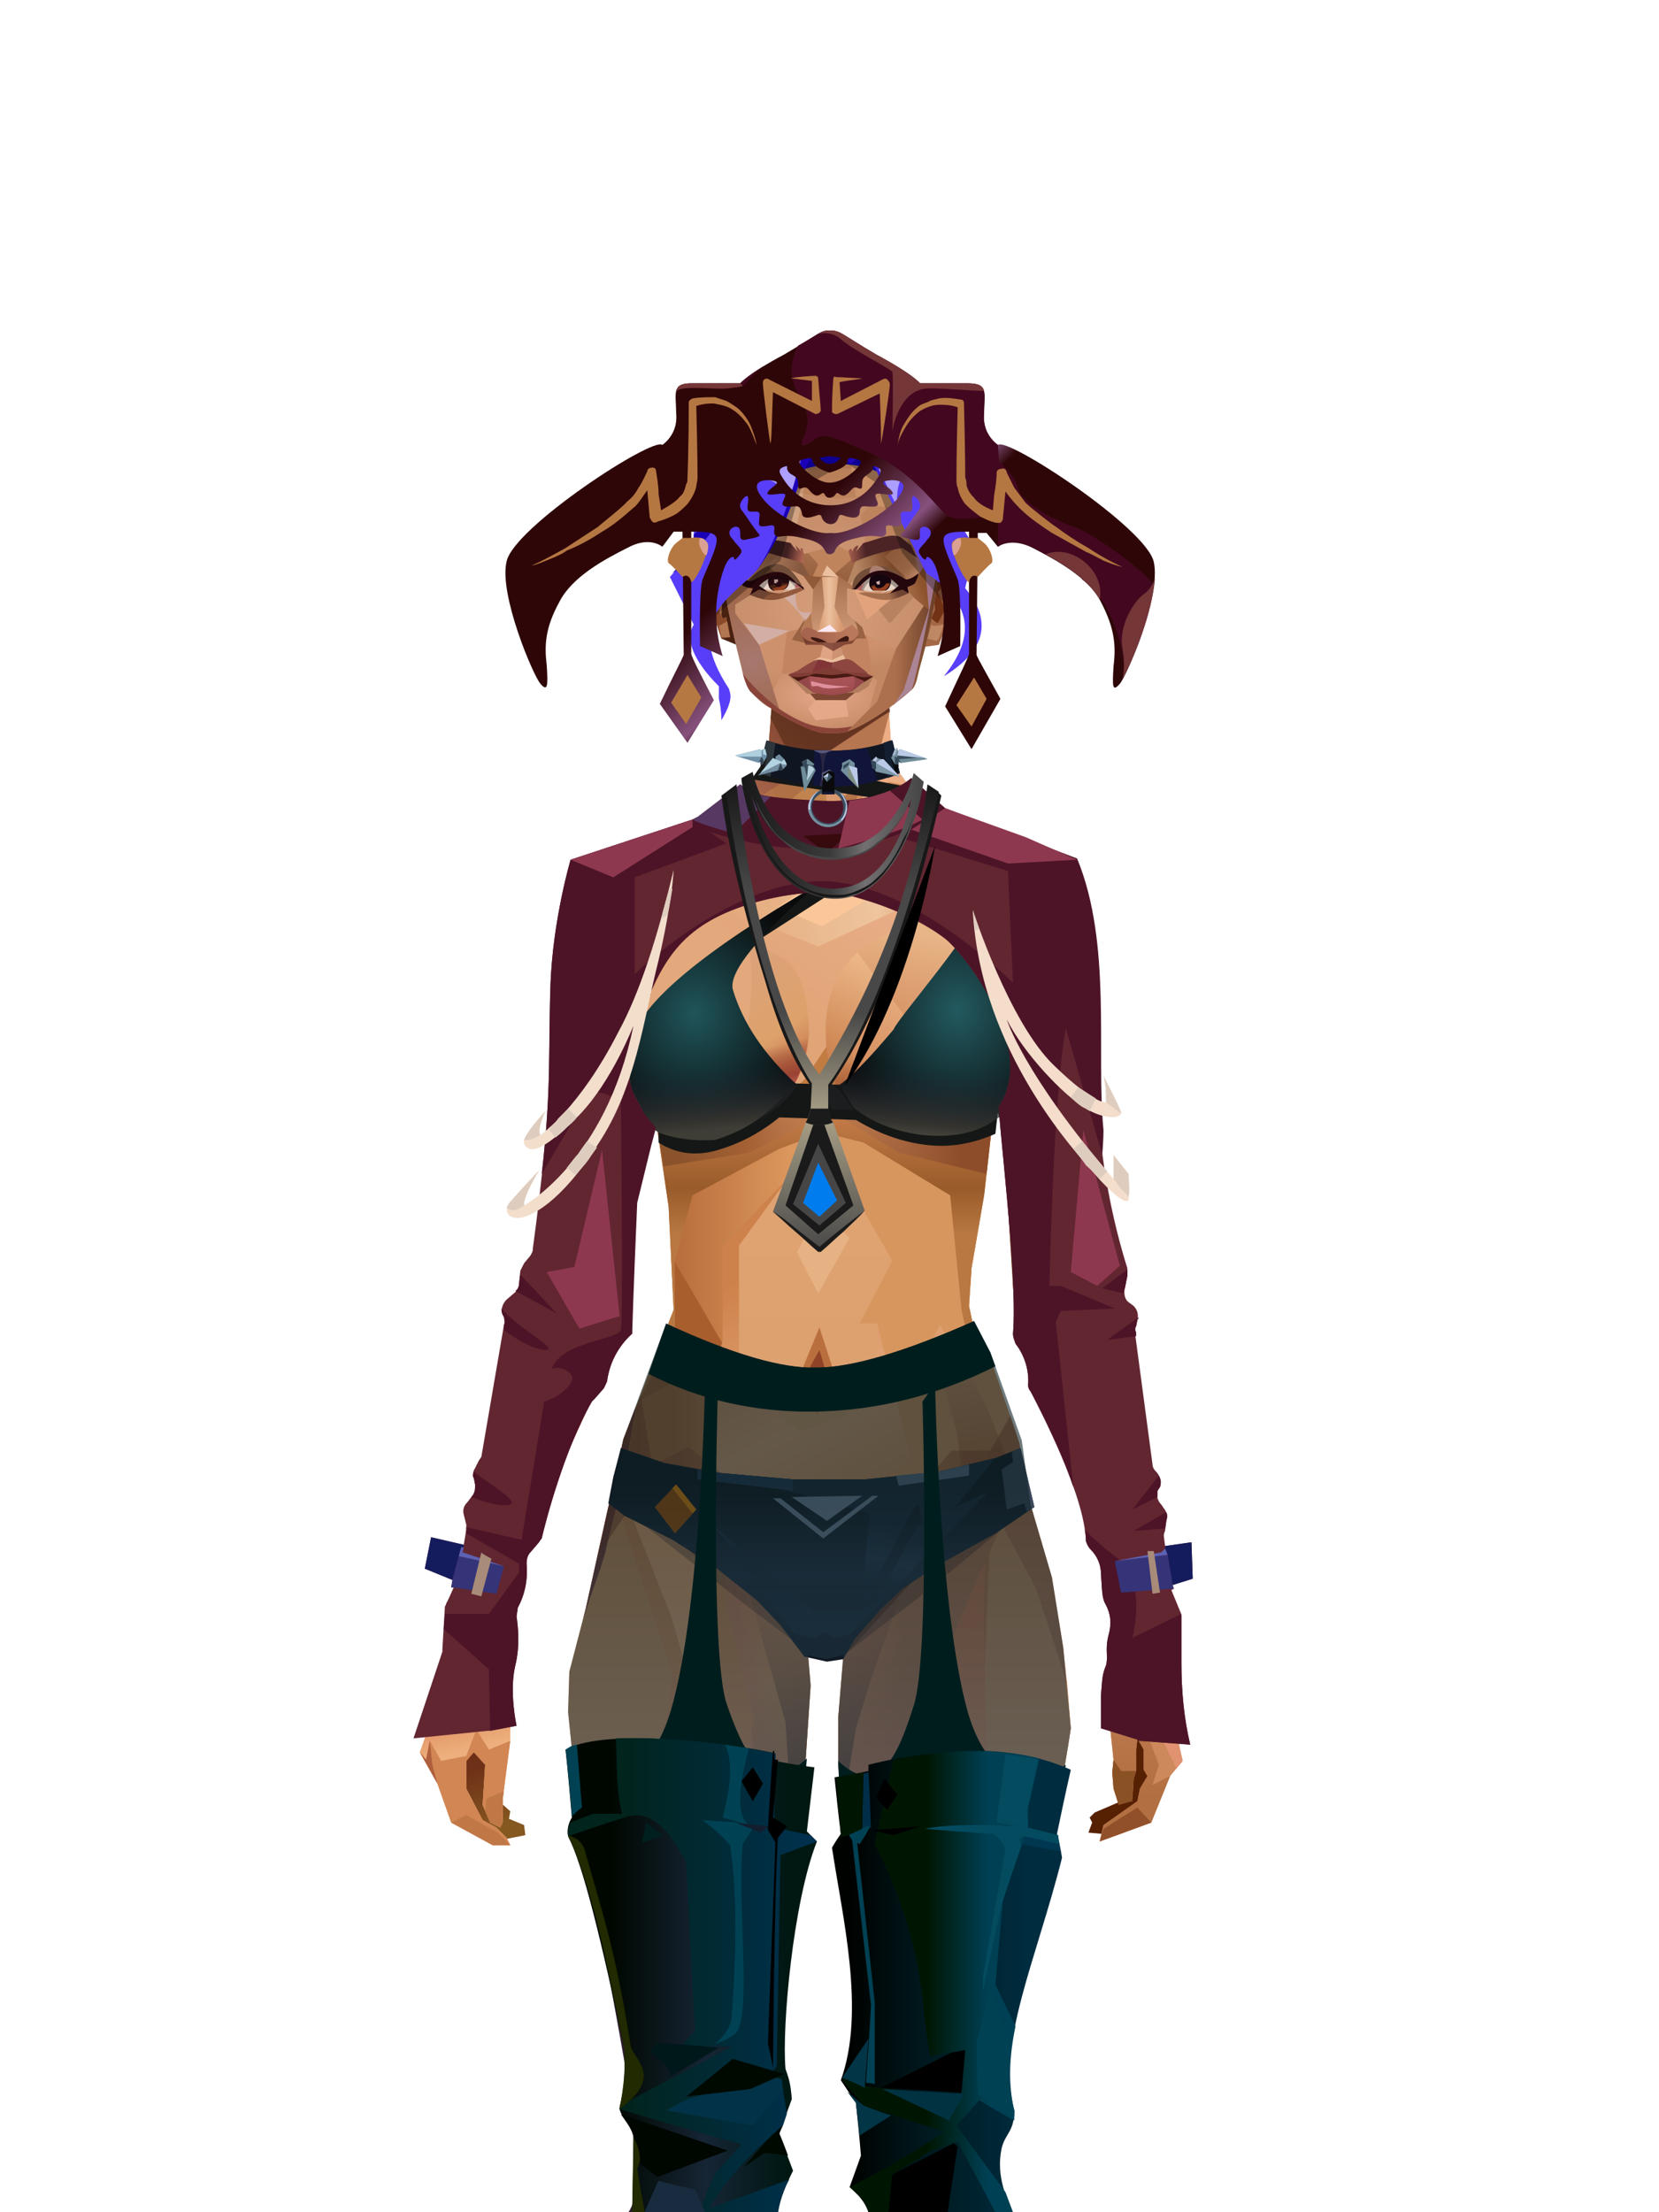 <?xml version="1.0" encoding="UTF-8"?>
<svg xmlns="http://www.w3.org/2000/svg" xmlns:xlink="http://www.w3.org/1999/xlink" width="1320px" height="1760px" viewBox="0 0 1320 1760" version="1.1">
<defs>
</defs>

<defs>
<linearGradient x1="100%" y1="46%" x2="12%" y2="47%" id="id-female-6.6_base_6-0">
<stop stop-color="#c77f5b" offset="0%">
</stop>
<stop stop-color="#c17a5b" offset="21%">
</stop>
<stop stop-color="#eec59e" offset="46%">
</stop>
<stop stop-color="#e4a677" offset="80%">
</stop>
<stop stop-color="#e0a679" offset="100%">
</stop>
</linearGradient>
<linearGradient x1="53%" y1="81%" x2="50%" y2="21%" id="id-female-6.6_base_6-1">
<stop stop-color="#cd885b" offset="0%">
</stop>
<stop stop-color="#de9362" offset="24%">
</stop>
<stop stop-color="#df9352" offset="100%">
</stop>
</linearGradient>
<linearGradient x1="52%" y1="-4%" x2="46%" y2="70%" id="id-female-6.6_base_6-2">
<stop stop-color="#be7c52" offset="0%">
</stop>
<stop stop-color="#b26f41" offset="100%">
</stop>
</linearGradient>
<linearGradient x1="46%" y1="43%" x2="15%" y2="43%" id="id-female-6.6_base_6-3">
<stop stop-color="#e09c61" offset="0%">
</stop>
<stop stop-color="#b86e3c" offset="100%">
</stop>
</linearGradient>
<linearGradient x1="54%" y1="37%" x2="12%" y2="72%" id="id-female-6.6_base_6-4">
<stop stop-color="#53161c" offset="0%">
</stop>
<stop stop-color="#99554b" offset="100%">
</stop>
</linearGradient>
<linearGradient x1="40%" y1="14%" x2="61%" y2="85%" id="id-female-6.6_base_6-5">
<stop stop-color="#6e3017" offset="0%">
</stop>
<stop stop-color="#855820" offset="100%">
</stop>
</linearGradient>
<linearGradient x1="27%" y1="47%" x2="91%" y2="49%" id="id-female-6.6_base_6-6">
<stop stop-color="#d4917e" offset="0%">
</stop>
<stop stop-color="#ffcbb7" offset="100%">
</stop>
</linearGradient>
<linearGradient x1="47%" y1="60%" x2="49%" y2="79%" id="id-female-6.6_base_6-7">
<stop stop-color="#e79066" offset="0%">
</stop>
<stop stop-color="#e08f62" offset="60%">
</stop>
<stop stop-color="#edaf7d" offset="100%">
</stop>
</linearGradient>
<linearGradient x1="29%" y1="56%" x2="69%" y2="53%" id="id-female-6.6_base_6-8">
<stop stop-color="#d49053" offset="0%">
</stop>
<stop stop-color="#cd8a51" offset="8%">
</stop>
<stop stop-color="#da8359" offset="18%">
</stop>
<stop stop-color="#d6935a" offset="38%">
</stop>
<stop stop-color="#d08c58" offset="65%">
</stop>
<stop stop-color="#cd7d52" offset="81%">
</stop>
<stop stop-color="#bd754a" offset="100%">
</stop>
</linearGradient>
<linearGradient x1="47%" y1="45%" x2="54%" y2="46%" id="id-female-6.6_base_6-9">
<stop stop-color="#d27f4c" offset="0%">
</stop>
<stop stop-color="#c97947" offset="62%">
</stop>
<stop stop-color="#bc703a" offset="77%">
</stop>
<stop stop-color="#d18c59" offset="100%">
</stop>
</linearGradient>
<linearGradient x1="51%" y1="7%" x2="50%" y2="100%" id="id-female-6.6_base_6-10">
<stop stop-color="#d27748" offset="0%">
</stop>
<stop stop-color="#e29f6d" offset="75%">
</stop>
<stop stop-color="#da986b" offset="100%">
</stop>
</linearGradient>
<linearGradient x1="51%" y1="11%" x2="49%" y2="93%" id="id-female-6.6_base_6-11">
<stop stop-color="#dc915f" offset="0%">
</stop>
<stop stop-color="#d58e5b" offset="73%">
</stop>
<stop stop-color="#e39d67" offset="100%">
</stop>
</linearGradient>
<linearGradient x1="51%" y1="-5%" x2="48%" y2="96%" id="id-female-6.6_base_6-12">
<stop stop-color="#d68f5b" offset="0%">
</stop>
<stop stop-color="#cc8352" offset="100%">
</stop>
</linearGradient>
<linearGradient x1="50%" y1="19%" x2="50%" y2="69%" id="id-female-6.6_base_6-13">
<stop stop-color="#b46c3c" offset="0%">
</stop>
<stop stop-color="#70411f" offset="45%">
</stop>
<stop stop-color="#996644" offset="100%">
</stop>
</linearGradient>
<linearGradient x1="46%" y1="74%" x2="39%" y2="35%" id="id-female-6.6_base_6-14">
<stop stop-color="#b06f3a" offset="0%">
</stop>
<stop stop-color="#c66d4a" offset="51%">
</stop>
<stop stop-color="#9f6a38" offset="100%" stop-opacity="0">
</stop>
</linearGradient>
<linearGradient x1="46%" y1="16%" x2="49%" y2="82%" id="id-female-6.6_base_6-15">
<stop stop-color="#9b573d" offset="0%" stop-opacity="0.19">
</stop>
<stop stop-color="#5f3720" offset="100%">
</stop>
</linearGradient>
<linearGradient x1="41%" y1="19%" x2="50%" y2="100%" id="id-female-6.6_base_6-16">
<stop stop-color="#be6f4b" offset="0%">
</stop>
<stop stop-color="#9e5637" offset="100%">
</stop>
</linearGradient>
<linearGradient x1="50%" y1="31%" x2="45%" y2="50%" id="id-female-6.6_base_6-17">
<stop stop-color="#cc7848" offset="0%">
</stop>
<stop stop-color="#eda871" offset="100%">
</stop>
</linearGradient>
<linearGradient x1="51%" y1="22%" x2="50%" y2="100%" id="id-female-6.6_base_6-18">
<stop stop-color="#b0683c" offset="0%">
</stop>
<stop stop-color="#bd7658" offset="100%">
</stop>
</linearGradient>
<linearGradient x1="49%" y1="0%" x2="50%" y2="100%" id="id-female-6.6_base_6-19">
<stop stop-color="#d48549" offset="0%">
</stop>
<stop stop-color="#e29159" offset="100%">
</stop>
</linearGradient>
<linearGradient x1="44%" y1="15%" x2="50%" y2="100%" id="id-female-6.6_base_6-20">
<stop stop-color="#b76538" offset="0%">
</stop>
<stop stop-color="#a6633c" offset="100%">
</stop>
</linearGradient>
<linearGradient x1="52%" y1="21%" x2="49%" y2="83%" id="id-female-6.6_base_6-21">
<stop stop-color="#de8850" offset="0%">
</stop>
<stop stop-color="#e78e5d" offset="48%">
</stop>
<stop stop-color="#e29e63" offset="100%">
</stop>
</linearGradient>
<linearGradient x1="85%" y1="60%" x2="15%" y2="60%" id="id-female-6.6_base_6-22">
<stop stop-color="#d27c44" offset="0%">
</stop>
<stop stop-color="#c06a37" offset="100%">
</stop>
</linearGradient>
<linearGradient x1="50%" y1="-3%" x2="59%" y2="91%" id="id-female-6.6_base_6-23">
<stop stop-color="#cc885c" offset="0%">
</stop>
<stop stop-color="#c6814f" offset="53%">
</stop>
<stop stop-color="#c2794d" offset="66%">
</stop>
<stop stop-color="#ba6b3c" offset="100%">
</stop>
</linearGradient>
<linearGradient x1="55%" y1="48%" x2="46%" y2="33%" id="id-female-6.6_base_6-24">
<stop stop-color="#ce8355" offset="0%">
</stop>
<stop stop-color="#df905f" offset="86%">
</stop>
<stop stop-color="#d48f57" offset="100%">
</stop>
</linearGradient>
<linearGradient x1="50%" y1="19%" x2="50%" y2="78%" id="id-female-6.6_base_6-25">
<stop stop-color="#914919" offset="0%">
</stop>
<stop stop-color="#ab5722" offset="50%">
</stop>
<stop stop-color="#845026" offset="100%">
</stop>
</linearGradient>
<linearGradient x1="50%" y1="10%" x2="50%" y2="43%" id="id-female-6.6_base_6-26">
<stop stop-color="#c27b41" offset="0%">
</stop>
<stop stop-color="#c77e4a" offset="15%">
</stop>
<stop stop-color="#995b2a" offset="68%">
</stop>
<stop stop-color="#b97842" offset="100%">
</stop>
</linearGradient>
<linearGradient x1="89%" y1="50%" x2="7%" y2="52%" id="id-female-6.6_base_6-27">
<stop stop-color="#8e4d2a" offset="0%">
</stop>
<stop stop-color="#b77b5b" offset="53%" stop-opacity="0.199">
</stop>
<stop stop-color="#a66134" offset="75%">
</stop>
<stop stop-color="#8b532c" offset="100%">
</stop>
</linearGradient>
<linearGradient x1="44%" y1="70%" x2="86%" y2="30%" id="id-female-6.6_base_6-28">
<stop stop-color="#e0a476" offset="0%">
</stop>
<stop stop-color="#e8ad86" offset="100%">
</stop>
</linearGradient>
<linearGradient x1="33%" y1="92%" x2="61%" y2="25%" id="id-female-6.6_base_6-29">
<stop stop-color="#be7342" offset="0%">
</stop>
<stop stop-color="#d48f5d" offset="40%">
</stop>
<stop stop-color="#efbc8e" offset="100%">
</stop>
</linearGradient>
<linearGradient x1="35%" y1="94%" x2="47%" y2="12%" id="id-female-6.6_base_6-30">
<stop stop-color="#d99461" offset="0%">
</stop>
<stop stop-color="#d28a5a" offset="40%">
</stop>
<stop stop-color="#e8b587" offset="100%">
</stop>
</linearGradient>
<linearGradient x1="50%" y1="54%" x2="27%" y2="9%" id="id-female-6.6_base_6-31">
<stop stop-color="#f7ab80" offset="0%">
</stop>
<stop stop-color="#ddab90" offset="100%" stop-opacity="0.078">
</stop>
</linearGradient>
<linearGradient x1="50%" y1="0%" x2="93%" y2="69%" id="id-female-6.6_base_6-32">
<stop stop-color="#dca37f" offset="0%">
</stop>
<stop stop-color="#dda16b" offset="70%">
</stop>
<stop stop-color="#c66d49" offset="100%">
</stop>
</linearGradient>
<linearGradient x1="36%" y1="84%" x2="25%" y2="44%" id="id-female-6.6_base_6-33">
<stop stop-color="#c98762" offset="0%" stop-opacity="0.509">
</stop>
<stop stop-color="#90492c" offset="35%" stop-opacity="0.675">
</stop>
<stop stop-color="#762e17" offset="100%" stop-opacity="0">
</stop>
</linearGradient>
<linearGradient x1="63%" y1="95%" x2="43%" y2="20%" id="id-female-6.6_base_6-34">
<stop stop-color="#d38e55" offset="0%">
</stop>
<stop stop-color="#e4a97d" offset="46%">
</stop>
<stop stop-color="#ce824b" offset="100%">
</stop>
</linearGradient>
<linearGradient x1="40%" y1="0%" x2="50%" y2="86%" id="id-female-6.6_base_6-35">
<stop stop-color="#dea071" offset="0%">
</stop>
<stop stop-color="#c27945" offset="100%">
</stop>
</linearGradient>
<linearGradient x1="50%" y1="0%" x2="50%" y2="92%" id="id-female-6.6_base_6-36">
<stop stop-color="#e0a272" offset="0%">
</stop>
<stop stop-color="#dca16f" offset="100%">
</stop>
</linearGradient>
<linearGradient x1="33%" y1="79%" x2="21%" y2="44%" id="id-female-6.6_base_6-37">
<stop stop-color="#be6457" offset="0%">
</stop>
<stop stop-color="#983f32" offset="28%" stop-opacity="0.928">
</stop>
<stop stop-color="#762e17" offset="100%" stop-opacity="0">
</stop>
</linearGradient>
<linearGradient x1="4%" y1="47%" x2="92%" y2="45%" id="id-female-6.6_base_6-38">
<stop stop-color="#752b0f" offset="0%">
</stop>
<stop stop-color="#83391d" offset="17%" stop-opacity="0.753">
</stop>
<stop stop-color="#9e4b3d" offset="48%" stop-opacity="0.386">
</stop>
<stop stop-color="#94401f" offset="78%" stop-opacity="0.762">
</stop>
<stop stop-color="#88391a" offset="100%">
</stop>
</linearGradient>
<linearGradient x1="60%" y1="45%" x2="67%" y2="53%" id="id-female-6.6_base_6-39">
<stop stop-color="#d79463" offset="0%">
</stop>
<stop stop-color="#ffc6b2" offset="100%">
</stop>
</linearGradient>
<linearGradient x1="48%" y1="15%" x2="54%" y2="81%" id="id-female-6.6_base_6-40">
<stop stop-color="#d99776" offset="0%" stop-opacity="0.4">
</stop>
<stop stop-color="#e5a875" offset="100%">
</stop>
</linearGradient>
<linearGradient x1="47%" y1="44%" x2="50%" y2="61%" id="id-female-6.6_base_6-41">
<stop stop-color="#943b2f" offset="0%" stop-opacity="0.175">
</stop>
<stop stop-color="#61301b" offset="100%">
</stop>
</linearGradient>
<linearGradient x1="26%" y1="-7%" x2="50%" y2="96%" id="id-female-6.6_base_6-42">
<stop stop-color="#37373f" offset="0%">
</stop>
<stop stop-color="#19191d" offset="100%">
</stop>
</linearGradient>
<linearGradient x1="50%" y1="12%" x2="59%" y2="82%" id="id-female-6.6_base_6-43">
<stop stop-color="#252525" offset="0%">
</stop>
<stop stop-color="#101010" offset="100%">
</stop>
</linearGradient>
<linearGradient x1="25%" y1="-16%" x2="50%" y2="98%" id="id-female-6.6_base_6-44">
<stop stop-color="#37373f" offset="0%">
</stop>
<stop stop-color="#19191d" offset="100%">
</stop>
</linearGradient>
<linearGradient x1="75%" y1="39%" x2="50%" y2="93%" id="id-female-6.6_base_6-45">
<stop stop-color="#252525" offset="0%">
</stop>
<stop stop-color="#000000" offset="100%">
</stop>
</linearGradient>
</defs>
<g transform="translate(334,549)" id="id-female-6.6_base_6-46">
<polygon points="561 754 565 871 565 881 537 893 533 897 535 901 532 909 543 910 597 864" fill="#562003" id="id-female-6.6_base_6-47">
</polygon>
<polygon points="537 282 539 246 535 195 529 158 522 137 484 118 440 111 212 111 188 113 157 123 121 139 111 186 108 221 109 290" fill="url(#id-female-6.6_base_6-0)" id="id-female-6.6_base_6-47">
</polygon>
<polygon points="467 393 474 506 503 589 537 672 556 728 561 754 546 794 552 851 551 861 552 874 556 885 567 882 568 866 570 860 570 843 571 834 576 843 576 859 579 864 573 874 571 884 544 903 541 916 582 901 597 864 607 852 600 821 597 716 589 695 582 655 569 523 544 425" fill="url(#id-female-6.6_base_6-1)" id="id-female-6.6_base_6-47">
</polygon>
<polygon points="546 794 552 851 551 861 552 874 556 885 567 882 568 866 570 860 570 843 571 834 576 843 576 859 579 864 573 874 571 884 544 903 541 916 582 901 597 864 583 871 588 855 573 815 561 823" fill="url(#id-female-6.6_base_6-2)" id="id-female-6.6_base_6-47">
</polygon>
<polygon points="552 851 551 861 552 874 556 887 567 884 568 866 570 860 558 860" fill="#8a5125" id="id-female-6.6_base_6-47">
</polygon>
<polygon points="544 906 541 916 582 901 571 889" fill="#92502a" id="id-female-6.6_base_6-47">
</polygon>
<polygon points="561 754 548 789 566 819 586 806" fill="#bd8171" id="id-female-6.6_base_6-47">
</polygon>
<polygon points="486 648 477 599 453 529 440 504 437 490 439 460 449 402 456 340 188 343 198 411 202 493 162 596 153 638 266 693 319 721 386 693" fill="url(#id-female-6.6_base_6-3)" id="id-female-6.6_base_6-47">
</polygon>
<polygon points="486 648 477 599 453 529 440 504 437 490 439 460 449 402 456 340 296 353 376 634" fill="#d8965f" id="id-female-6.6_base_6-47">
</polygon>
<g transform="translate(188,0)" id="id-female-6.6_base_6-56">
<polygon points="274 114 253 111 232 100 201 76 188 58 184 1 93 1 88 64 25 111 1 113 103 123 121 135 134 138 149 121 161 117 187 119 225 114" fill="#d18c5e" id="id-female-6.6_base_6-47">
</polygon>
<polygon points="201 76 188 58 185 12 175 57 155 111 185 73" fill="#edad85" id="id-female-6.6_base_6-47">
</polygon>
<polygon points="149 1 93 1 88 64 108 126 121 135 133 138" fill="#c1844f" id="id-female-6.6_base_6-47">
</polygon>
<polygon points="116 102 120 113 118 115 136 135 150 119 164 71 125 108" fill="#b57449" id="id-female-6.6_base_6-60">
</polygon>
<polygon points="121 127 133 138 145 124" fill="#9f593a" id="id-female-6.6_base_6-61">
</polygon>
<polygon points="136 98 164 71 175 57 186 17 134 51" fill="#d9986e" id="id-female-6.6_base_6-62">
</polygon>
<polygon points="97 96 116 80 164 60 178 48 186 17 184 1 93 1 88 64 45 96" fill="#a3663f" opacity="0.654" id="id-female-6.6_base_6-47">
</polygon>
<polygon points="186 17 184 1 93 1 88 64 45 96 66 96" fill="url(#id-female-6.6_base_6-4)" opacity="0.467" id="id-female-6.6_base_6-47">
</polygon>
<polygon points="123 58 176 23 186 17 184 1 93 1 91 22 108 55" fill="#3b1d0b" opacity="0.434" id="id-female-6.6_base_6-47">
</polygon>
</g>
<polygon points="41 844 33 856 36 895 64 915 84 911 83 903 71 898 72 892 63 884 52 849" fill="url(#id-female-6.6_base_6-5)" id="id-female-6.6_base_6-47">
</polygon>
<polygon points="315 152 285 173 320 188 357 166" fill="#fbc799" id="id-female-6.6_base_6-67">
</polygon>
<polygon points="327 150 370 130 342 127" fill="#d99c66" id="id-female-6.6_base_6-68">
</polygon>
<polygon points="301 142 303 148 243 131 240 119 276 119" fill="#d89462" id="id-female-6.6_base_6-69">
</polygon>
<polygon points="159 149 206 123 269 123 303 144 297 118 188 113 157 123 121 139" fill="url(#id-female-6.6_base_6-6)" id="id-female-6.6_base_6-47">
</polygon>
<polygon points="157 123 121 139 153 167 196 134" fill="#eeb898" id="id-female-6.6_base_6-47">
</polygon>
<polygon points="89 584 77 541 62 551 45 658 34 712 25 741 25 762 10 817 0 845 14 870 25 901 58 919 72 919 69 913 61 905 50 899 37 874 37 852 43 845 52 855 50 887 56 901 64 905 66 901 66 882 72 836 72 800 69 781 64 773 66 735 85 684 121 599 162 510" fill="url(#id-female-6.6_base_6-7)" id="id-female-6.6_base_6-47">
</polygon>
<polygon points="89 584 77 541 62 551 45 658 48 715 121 599 162 510" fill="#d58d5d" id="id-female-6.6_base_6-47">
</polygon>
<polygon points="55 843 45 827 37 848 17 852 8 836 5 851 0 845 14 870 25 901 58 919 72 919 69 913 61 905 50 899 37 874 37 852 43 845 52 855 50 887 56 901 64 905 66 901 66 882 72 836" fill="#d18653" id="id-female-6.6_base_6-47">
</polygon>
<polygon points="53 882 52 892 56 901 64 905 66 901 66 882 67 876" fill="#c07847" id="id-female-6.6_base_6-47">
</polygon>
<polygon points="25 901 58 919 72 919 62 909 37 895" fill="#c07847" id="id-female-6.6_base_6-47">
</polygon>
<polygon points="160 467 145 488 108 578 45 777 48 797 64 773 66 735 85 684 121 599 162 510" fill="#ac6130" id="id-female-6.6_base_6-47">
</polygon>
<polygon points="169 1211 277 1211 282 1183 281 1150 284 1127 286 1114 285 1063 293 972 306 866 311 792 309 768 323 771 337 768 333 817 333 855 339 924 346 1008 348 1113 351 1130 353 1176 361 1211 461 1211 458 1191 456 1170 460 1133 461 1082 505 905 516 839 518 826 512 762 503 706 486 648 482 629 386 690 318 718 266 690 184 629 153 637 132 731 119 781 118 813 123 862 131 916 166 1094 176 1179" fill="url(#id-female-6.6_base_6-8)" id="id-female-6.6_base_6-47">
</polygon>
<polygon points="463 664 416 771 400 819 392 1125 359 1178 398 1204 441 1153 461 1082 505 905 516 839 518 826 515 789 490 714" fill="url(#id-female-6.6_base_6-9)" id="id-female-6.6_base_6-47">
</polygon>
<polygon points="422 1160 395 1199 365 1171 401 1149 384 1120 391 983 411 786 416 771 448 697 454 1013 445 1116 407 1149" fill="url(#id-female-6.6_base_6-10)" id="id-female-6.6_base_6-80">
</polygon>
<polygon points="121 139 111 186 108 221 109 290 96 438 89 464 69 510 89 585 162 510 167 425 162 241" fill="url(#id-female-6.6_base_6-11)" id="id-female-6.6_base_6-47">
</polygon>
<polygon points="101 466 103 488 106 510 160 447 179 359 164 232 187 184 186 179 132 181 161 234 161 321 149 376 151 384 123 461 114 466" fill="url(#id-female-6.6_base_6-12)" id="id-female-6.6_base_6-82">
</polygon>
<polygon points="96 438 89 464 69 510 51 621 101 520 96 476" fill="#ffb988" id="id-female-6.6_base_6-47">
</polygon>
<polygon points="96 451 128 365 134 316 121 139 111 186 108 221 109 290 96 438" fill="#c57e4b" id="id-female-6.6_base_6-47">
</polygon>
<polygon points="184 241 177 248 162 225 138 289 161 321 170 375 161 420 151 411 162 510 167 425 188 343" fill="url(#id-female-6.6_base_6-13)" id="id-female-6.6_base_6-47">
</polygon>
<polygon points="284 1127 286 1114 285 1063 293 972 306 866 311 792 309 768 323 771 337 768 333 817 333 855 339 924 346 1008 375 889 416 771 463 664 490 714 515 790 512 762 503 706 486 648 477 599 471 583 420 650 316 720 201 654 244 742 264 824 275 994" fill="url(#id-female-6.6_base_6-14)" id="id-female-6.6_base_6-47">
</polygon>
<polygon points="298 930 306 866 311 792 309 768 323 771 337 768 333 817 333 855 336 894 347 826 360 784 378 733 388 687 321 739 254 687 267 736 291 821" fill="url(#id-female-6.6_base_6-15)" id="id-female-6.6_base_6-47">
</polygon>
<polygon points="348 1093 348 1113 351 1130 353 1176 361 1211 461 1211 439 1155 422 1136 403 1148 429 1168 400 1202 370 1170 382 1125" fill="url(#id-female-6.6_base_6-16)" id="id-female-6.6_base_6-47">
</polygon>
<polygon points="10 855 8 836 5 851 0 845 14 870" fill="#af5f3e" id="id-female-6.6_base_6-47">
</polygon>
<polygon points="520 500 516 520 544 629 474 500 490 399" fill="url(#id-female-6.6_base_6-17)" id="id-female-6.6_base_6-90">
</polygon>
<polygon points="461 1211 458 1191 456 1170 460 1133 461 1082 439 1155 450 1211" fill="url(#id-female-6.6_base_6-18)" id="id-female-6.6_base_6-47">
</polygon>
<polygon points="220 1149 259 1115 240 1063 232 973 266 819 240 713 201 661 158 650 201 784 183 925 170 1083" fill="url(#id-female-6.6_base_6-19)" id="id-female-6.6_base_6-92">
</polygon>
<polygon points="169 1211 277 1211 282 1183 281 1150 284 1127 286 1114 286 1098 226 1211 207 1211 196 1121 173 1078 150 1014 166 1094 176 1179" fill="url(#id-female-6.6_base_6-20)" id="id-female-6.6_base_6-47">
</polygon>
<polygon points="173 1078 183 924 150 1014" fill="#c57442" id="id-female-6.6_base_6-47">
</polygon>
<polygon points="169 1211 239 1211 230 1196 204 1175 173 1150 176 1179" fill="#8e512e" opacity="0.574" id="id-female-6.6_base_6-47">
</polygon>
<polygon points="221 1130 240 1097 224 1063 224 983 240 804 217 698 190 668 212 771 212 910 190 998 181 1094" fill="url(#id-female-6.6_base_6-21)" id="id-female-6.6_base_6-92">
</polygon>
<polygon points="217 795 221 692 200 667 169 658 200 737" fill="#f0a76b" id="id-female-6.6_base_6-97">
</polygon>
<polygon points="511 476 492 419 481 447 484 356 521 274 533 417" fill="url(#id-female-6.6_base_6-22)" id="id-female-6.6_base_6-98">
</polygon>
<polygon points="569 523 544 425 542 346 537 282 539 246 535 195 529 158 522 137 494 161 419 158 471 211 516 290 525 411 511 477 518 507 535 462 562 543" fill="url(#id-female-6.6_base_6-23)" id="id-female-6.6_base_6-47">
</polygon>
<polygon points="486 389 533 243 501 167 464 207 451 247 463 265" fill="url(#id-female-6.6_base_6-24)" id="id-female-6.6_base_6-100">
</polygon>
<polygon points="473 490 474 506 503 589 537 672 556 728 561 754 567 712 543 623" fill="#ad6139" id="id-female-6.6_base_6-47">
</polygon>
<polygon points="460 328 466 378 474 506 490 425 486 392 469 274 479 230 461 260 454 251" fill="url(#id-female-6.6_base_6-25)" id="id-female-6.6_base_6-47">
</polygon>
<polygon points="440 504 437 490 439 460 449 402 456 340 458 328 325 282 188 343 198 411 202 493 162 596 157 621 161 633 169 599 173 570 204 506 202 458 217 402 286 365 321 352 353 360 422 402 431 493 437 520" fill="url(#id-female-6.6_base_6-26)" id="id-female-6.6_base_6-47">
</polygon>
<polygon points="451 385 456 340 458 328 364 340 330 308 268 343 188 343 194 379 262 368 312 343 335 340 381 368" fill="url(#id-female-6.6_base_6-27)" id="id-female-6.6_base_6-47">
</polygon>
<polygon points="286 328 306 310 330 274 453 252 464 205 421 156 317 204 219 165 210 154 188 180" fill="url(#id-female-6.6_base_6-28)" id="id-female-6.6_base_6-105">
</polygon>
<path d="M 422 195 L 405 190 C 377 190 357 198 343 214 C 329 230 322 250 323 276 C 324 301 331 320 345 333 C 365 351 384 356 405 356 C 425 356 444 347 450 342 C 454 339 457 335 460 328 C 463 323 466 317 467 308 C 469 294 466 276 457 254 L 422 195 Z" fill="url(#id-female-6.6_base_6-29)" id="id-female-6.6_base_6-106">
</path>
<path d="M 422 195 L 417 175 C 386 188 366 196 358 201 C 355 203 351 206 348 208 C 348 209 381 253 448 342 C 454 338 459 332 463 324 C 469 310 469 301 469 293 C 469 287 465 275 459 257 L 422 195 Z" fill="url(#id-female-6.6_base_6-30)" id="id-female-6.6_base_6-106">
</path>
<path d="M 375 226 C 338 253 343 276 343 284 C 343 291 353 319 371 335 C 379 342 422 349 447 331 C 468 316 472 294 458 265 C 427 221 400 208 375 226 Z" fill="url(#id-female-6.6_base_6-31)" opacity="0.282" id="id-female-6.6_base_6-106">
</path>
<path d="M 272 205 C 260 199 243 200 221 209 C 187 227 169 258 168 303 C 167 319 184 342 190 346 C 197 351 212 356 239 353 C 257 351 272 344 284 333 C 303 312 312 288 309 260 C 305 217 291 214 272 205 Z" fill="url(#id-female-6.6_base_6-32)" id="id-female-6.6_base_6-109">
</path>
<path d="M 340 285 C 333 252 328 240 326 248 C 324 254 323 263 323 276 C 324 301 331 320 345 333 C 365 351 382 356 404 356 C 425 356 444 347 450 342 C 456 337 465 325 468 308 C 472 290 465 276 463 268 C 461 263 460 259 458 255 L 442 290 L 399 304 L 366 300 L 340 285 Z" fill="url(#id-female-6.6_base_6-33)" id="id-female-6.6_base_6-106">
</path>
<path d="M 153 637 L 149 654 L 132 731 L 130 739 C 133 730 135 723 137 718 C 140 709 147 691 149 680 C 151 671 155 655 161 633 L 172 570 L 162 596 L 153 637 Z" fill="#7d362e" id="id-female-6.6_base_6-47">
</path>
<path d="M 259 203 C 254 199 240 185 217 163 L 210 153 L 186 180 C 192 211 192 231 186 239 C 175 256 168 277 168 303 C 168 324 190 352 239 344 C 252 342 274 217 259 203 Z" fill="#e3a87c" id="id-female-6.6_base_6-109">
</path>
<polygon points="175 565 203 550 234 558 241 520 203 455 203 507" fill="#a95e2e" id="id-female-6.6_base_6-113">
</polygon>
<polygon points="241 442 241 518 229 556 233 629 266 657 316 707 381 659 395 629 364 504 350 504 301 380" fill="url(#id-female-6.6_base_6-34)" id="id-female-6.6_base_6-114">
</polygon>
<polygon points="432 626 427 589 407 518 414 505 450 568 470 618" fill="url(#id-female-6.6_base_6-35)" id="id-female-6.6_base_6-115">
</polygon>
<polygon points="302 376 254 442 254 546 302 590 364 568 364 504 350 504 376 454 345 400" fill="url(#id-female-6.6_base_6-36)" id="id-female-6.6_base_6-114">
</polygon>
<polygon points="317 480 342 436 319 413 300 447" fill="#e6b183" id="id-female-6.6_base_6-117">
</polygon>
<polygon points="304 541 318 507 329 541 314 549" fill="#ba703e" id="id-female-6.6_base_6-118">
</polygon>
<polygon points="306 543 316 578 329 541" fill="#d4925e" id="id-female-6.6_base_6-119">
</polygon>
<path d="M 178 333 C 179 334 180 336 182 338 C 184 342 186 343 189 346 C 190 347 197 351 206 353 C 215 354 226 355 239 353 C 257 351 272 344 284 333 C 293 322 299 313 302 305 C 304 301 307 293 309 277 C 310 274 310 268 309 260 L 228 277 L 207 295 L 178 333 Z" fill="url(#id-female-6.6_base_6-37)" id="id-female-6.6_base_6-109">
</path>
<polygon points="306 543 308 550 324 556 329 541" fill="#e6b183" id="id-female-6.6_base_6-119">
</polygon>
<polygon points="308 543 318 525 323 542 314 548" fill="#8f4427" id="id-female-6.6_base_6-122">
</polygon>
<polygon points="152 641 162 596 176 561 185 617 214 602 246 628 323 690 404 628 423 605 454 605 470 577 477 599 482 629 388 689 337 768 323 771 309 768 259 688 175 639 142 688" fill="url(#id-female-6.6_base_6-38)" opacity="0.442" id="id-female-6.6_base_6-123">
</polygon>
<polygon points="490 154 522 137 484 118 412 123" fill="url(#id-female-6.6_base_6-39)" id="id-female-6.6_base_6-47">
</polygon>
<polygon points="573 785 588 829 602 858 607 852 600 821 597 716 576 763" fill="#e19271" id="id-female-6.6_base_6-47">
</polygon>
<polygon points="574 722 589 695 582 655 533 542" fill="url(#id-female-6.6_base_6-40)" id="id-female-6.6_base_6-47">
</polygon>
<polygon points="172 640 241 690 309 768 323 771 338 768 395 706 469 661 404 650 313 706 217 629" fill="url(#id-female-6.6_base_6-41)" opacity="0.571" id="id-female-6.6_base_6-127">
</polygon>
<g transform="translate(188,270)" id="id-female-6.6_base_6-128">
<polygon points="207 13 207 10 217 2 220 2 239 21 258 39 260 42 250 51 246 52 226 33" fill="url(#id-female-6.6_base_6-42)" id="id-female-6.6_base_6-129">
</polygon>
<polygon points="208 40 218 50 222 50 240 33 257 13 257 9 247 0 244 1 230 19 209 36" fill="url(#id-female-6.6_base_6-43)" id="id-female-6.6_base_6-130">
</polygon>
<polygon points="1 13 1 10 10 2 15 2 32 21 50 39 52 42 42 52 38 52 19 33" fill="url(#id-female-6.6_base_6-44)" id="id-female-6.6_base_6-129">
</polygon>
<polygon points="0 43 10 53 14 53 33 35 50 15 50 11 40 3 36 4 19 23 1 39" fill="url(#id-female-6.6_base_6-45)" id="id-female-6.6_base_6-130">
</polygon>
</g>
</g>
<defs>
<linearGradient x1="69%" y1="0%" x2="69%" y2="21%" id="id-female-6.8_face_6-0">
<stop stop-color="#bb95af" offset="0%">
</stop>
<stop stop-color="#a56846" offset="100%">
</stop>
</linearGradient>
<radialGradient cx="50%" cy="61%" r="61%" id="id-female-6.8_face_6-1" fx="50%" fy="61%" gradientTransform="translate(0.5,0.609) scale(1,0.694) rotate(180) scale(1,1) translate(-0.5,-0.609)">
<stop stop-color="#d69e7b" offset="0%">
</stop>
<stop stop-color="#bf8763" offset="100%">
</stop>
</radialGradient>
<radialGradient cx="50%" cy="74%" r="74%" id="id-female-6.8_face_6-2" fx="50%" fy="74%" gradientTransform="translate(0.5,0.744) scale(0.748,1) rotate(-90) scale(1,0.864) translate(-0.5,-0.744)">
<stop stop-color="#deb99d" offset="0%">
</stop>
<stop stop-color="#89522f" offset="100%">
</stop>
</radialGradient>
<linearGradient x1="39%" y1="37%" x2="50%" y2="61%" id="id-female-6.8_face_6-3">
<stop stop-color="#cd926d" offset="0%">
</stop>
<stop stop-color="#c28864" offset="100%">
</stop>
</linearGradient>
<radialGradient cx="50%" cy="37%" r="75%" id="id-female-6.8_face_6-4" fx="50%" fy="37%" gradientTransform="translate(0.5,0.372) scale(0.536,1) rotate(90) scale(1,2) translate(-0.5,-0.372)">
<stop stop-color="#e5a88a" offset="0%">
</stop>
<stop stop-color="#c18662" offset="100%">
</stop>
</radialGradient>
<radialGradient cx="52%" cy="68%" r="169%" id="id-female-6.8_face_6-5" fx="52%" fy="68%" gradientTransform="translate(0.522,0.681) scale(1,0.367) rotate(-105) translate(-0.522,-0.681)">
<stop stop-color="#a77870" offset="0%">
</stop>
<stop stop-color="#9d6039" offset="100%">
</stop>
</radialGradient>
<linearGradient x1="100%" y1="63%" x2="50%" y2="63%" id="id-female-6.8_face_6-6">
<stop stop-color="#613821" offset="0%">
</stop>
<stop stop-color="#ac704e" offset="100%">
</stop>
</linearGradient>
<linearGradient x1="91%" y1="62%" x2="50%" y2="78%" id="id-female-6.8_face_6-7">
<stop stop-color="#8b532c" offset="0%">
</stop>
<stop stop-color="#a46a47" offset="100%">
</stop>
</linearGradient>
<linearGradient x1="39%" y1="5%" x2="39%" y2="73%" id="id-female-6.8_face_6-8">
<stop stop-color="#9f6a88" offset="0%">
</stop>
<stop stop-color="#ab8495" offset="100%">
</stop>
</linearGradient>
<linearGradient x1="38%" y1="50%" x2="38%" y2="58%" id="id-female-6.8_face_6-9">
<stop stop-color="#d2aea4" offset="0%">
</stop>
<stop stop-color="#996343" offset="100%">
</stop>
</linearGradient>
<linearGradient x1="28%" y1="92%" x2="75%" y2="13%" id="id-female-6.8_face_6-10">
<stop stop-color="#b88261" offset="0%">
</stop>
<stop stop-color="#b88260" offset="100%">
</stop>
</linearGradient>
<linearGradient x1="64%" y1="50%" x2="0%" y2="68%" id="id-female-6.8_face_6-11">
<stop stop-color="#9c6849" offset="0%">
</stop>
<stop stop-color="#c18a67" offset="100%">
</stop>
</linearGradient>
<linearGradient x1="38%" y1="38%" x2="90%" y2="78%" id="id-female-6.8_face_6-12">
<stop stop-color="#8e5b3d" offset="0%">
</stop>
<stop stop-color="#976445" offset="66%">
</stop>
<stop stop-color="#b6805f" offset="100%">
</stop>
</linearGradient>
<linearGradient x1="22%" y1="54%" x2="78%" y2="45%" id="id-female-6.8_face_6-13">
<stop stop-color="#b68663" offset="0%">
</stop>
<stop stop-color="#7b482a" offset="100%">
</stop>
</linearGradient>
<linearGradient x1="23%" y1="50%" x2="73%" y2="59%" id="id-female-6.8_face_6-14">
<stop stop-color="#a77455" offset="0%">
</stop>
<stop stop-color="#86583f" offset="100%">
</stop>
</linearGradient>
<linearGradient x1="50%" y1="14%" x2="50%" y2="125%" id="id-female-6.8_face_6-15">
<stop stop-color="#a66e4d" offset="0%">
</stop>
<stop stop-color="#905938" offset="100%">
</stop>
</linearGradient>
<linearGradient x1="50%" y1="0%" x2="50%" y2="100%" id="id-female-6.8_face_6-16">
<stop stop-color="#a66e4d" offset="0%">
</stop>
<stop stop-color="#cc9775" offset="100%">
</stop>
</linearGradient>
<linearGradient x1="50%" y1="34%" x2="50%" y2="100%" id="id-female-6.8_face_6-17">
<stop stop-color="#b47851" offset="0%">
</stop>
<stop stop-color="#b57d5d" offset="100%">
</stop>
</linearGradient>
<linearGradient x1="0%" y1="50%" x2="87%" y2="50%" id="id-female-6.8_face_6-18">
<stop stop-color="#d89a72" offset="0%">
</stop>
<stop stop-color="#ebc09e" offset="50%">
</stop>
<stop stop-color="#d89a72" offset="100%">
</stop>
</linearGradient>
<linearGradient x1="83%" y1="50%" x2="22%" y2="58%" id="id-female-6.8_face_6-19">
<stop stop-color="#b9785b" offset="0%">
</stop>
<stop stop-color="#a7644e" offset="100%">
</stop>
</linearGradient>
<linearGradient x1="59%" y1="52%" x2="79%" y2="50%" id="id-female-6.8_face_6-20">
<stop stop-color="#a46d4d" offset="0%">
</stop>
<stop stop-color="#6e4331" offset="100%">
</stop>
</linearGradient>
<linearGradient x1="66%" y1="52%" x2="50%" y2="53%" id="id-female-6.8_face_6-21">
<stop stop-color="#945a3d" offset="0%">
</stop>
<stop stop-color="#885034" offset="100%">
</stop>
</linearGradient>
<linearGradient x1="50%" y1="56%" x2="44%" y2="48%" id="id-female-6.8_face_6-22">
<stop stop-color="#923f20" offset="0%">
</stop>
<stop stop-color="#472214" offset="100%">
</stop>
</linearGradient>
<linearGradient x1="50%" y1="62%" x2="44%" y2="45%" id="id-female-6.8_face_6-23">
<stop stop-color="#923f20" offset="0%">
</stop>
<stop stop-color="#472214" offset="100%">
</stop>
</linearGradient>
<linearGradient x1="106%" y1="53%" x2="76%" y2="50%" id="id-female-6.8_face_6-24">
<stop stop-color="#c06f5a" offset="0%">
</stop>
<stop stop-color="#401f21" offset="100%">
</stop>
</linearGradient>
<linearGradient x1="-8%" y1="55%" x2="25%" y2="53%" id="id-female-6.8_face_6-25">
<stop stop-color="#c06e59" offset="0%">
</stop>
<stop stop-color="#4c2426" offset="100%">
</stop>
</linearGradient>
<linearGradient x1="50%" y1="20%" x2="50%" y2="100%" id="id-female-6.8_face_6-26">
<stop stop-color="#a95357" offset="0%">
</stop>
<stop stop-color="#9c4a4c" offset="100%">
</stop>
</linearGradient>
</defs>
<g transform="translate(561,332)" id="id-female-6.8_face_6-27">
<g transform="translate(172,115)" id="id-female-6.8_face_6-28">
<polygon points="14 1 18 0 25 8 27 21 24 41 14 66 0 68" fill="url(#id-female-6.8_face_6-0)" id="id-female-6.8_face_6-29">
</polygon>
<polygon points="12 48 19 50 23 42 26 24 20 12 12 22" fill="#9d5d3d" id="id-female-6.8_face_6-30">
</polygon>
<polygon points="11 21 17 10 20 5 24 7 26 24 20 36 18 31 20 16 9 29" fill="#713215" id="id-female-6.8_face_6-31">
</polygon>
<polygon points="10 28 11 38 8 45 13 49 19 38 13 24" fill="#713215" id="id-female-6.8_face_6-32">
</polygon>
<polygon points="12 18 17 17 18 9" fill="#5e1c1d" id="id-female-6.8_face_6-33">
</polygon>
<polygon points="18 50 10 51 8 50 5 61 12 63 14 61" fill="#be8864" id="id-female-6.8_face_6-34">
</polygon>
</g>
<g transform="translate(0,113)" id="id-female-6.8_face_6-35">
<polygon points="13 0 5 0 0 13 4 36 13 63 25 67" fill="#77391d" id="id-female-6.8_face_6-36">
</polygon>
<polygon points="5 9 0 13 4 36 13 63 25 67 13 24" fill="#8a492b" id="id-female-6.8_face_6-36">
</polygon>
<polygon points="18 46 14 47 7 32 11 26 4 9 6 5 16 20 17 29" fill="#b27651" id="id-female-6.8_face_6-38">
</polygon>
<polygon points="13 62 20 62 18 49 11 53" fill="#b27651" id="id-female-6.8_face_6-39">
</polygon>
<polygon points="25 68 13 63 20 62 17 46 14 47 13 44 14 29 17 26 14 22 10 19 10 11 17 20" fill="#492111" id="id-female-6.8_face_6-40">
</polygon>
<polygon points="13 9 4 3 5 0 12 0" fill="#bb805d" id="id-female-6.8_face_6-41">
</polygon>
</g>
<path d="M 29 199 C 21 167 16 144 15 130 C 4 44 33 0 103 0 C 180 0 191 63 186 119 C 183 157 173 191 170 202 C 169 206 168 214 164 217 C 152 228 130 244 113 250 C 108 252 95 251 92 251 C 77 247 52 234 36 218 C 34 215 31 209 29 199 Z" fill="url(#id-female-6.8_face_6-1)" id="id-female-6.8_face_6-42">
</path>
<polygon points="32 104 40 91 49 101 72 91 83 36 53 39 28 83" fill="#deb99d" opacity="0.497" id="id-female-6.8_face_6-43">
</polygon>
<path d="M 15 130 C 4 44 33 0 103 0 C 180 0 191 63 186 119 L 166 114 L 161 101 L 167 68 C 159 55 158 51 147 43 C 142 40 113 40 59 43 L 31 93 L 35 103 L 24 131 L 15 130 Z" fill="url(#id-female-6.8_face_6-2)" id="id-female-6.8_face_6-42">
</path>
<polygon points="28 117 28 73 69 24 134 24 172 49 172 134 132 129 124 78 141 61 105 65 61 58 45 117" fill="#b3754b" opacity="0.36" id="id-female-6.8_face_6-45">
</polygon>
<polygon points="115 32 172 49 172 75 132 70 141 61 120 63" fill="#d99f71" opacity="0.503" id="id-female-6.8_face_6-45">
</polygon>
<polygon points="42 181 65 170 128 173 155 186 137 233 51 226" fill="url(#id-female-6.8_face_6-3)" id="id-female-6.8_face_6-47">
</polygon>
<polygon points="58 235 52 221 61 204 132 206 137 209 130 235 116 248 90 249" fill="url(#id-female-6.8_face_6-4)" id="id-female-6.8_face_6-48">
</polygon>
<path d="M 29 199 C 21 167 16 144 15 130 C 14 122 13 114 13 106 L 22 129 L 29 113 L 43 137 L 24 149 L 24 156 L 43 181 L 59 232 C 54 234 46 229 36 218 C 34 215 31 209 29 199 Z" fill="url(#id-female-6.8_face_6-5)" id="id-female-6.8_face_6-42">
</path>
<path d="M 59 232 C 71 240 82 245 90 246 C 98 248 109 248 121 245 C 117 248 115 249 113 250 C 108 252 95 251 92 251 C 77 247 52 234 36 218 C 34 216 32 211 30 204 C 36 212 46 222 59 232 Z" fill="#894339" id="id-female-6.8_face_6-42">
</path>
<path d="M 184 63 C 187 81 188 100 186 119 C 183 157 173 191 170 202 C 169 206 168 214 164 217 C 152 228 130 244 113 250 L 137 226 L 152 184 L 174 150 L 148 128 L 170 120 L 184 63 Z" fill="url(#id-female-6.8_face_6-6)" id="id-female-6.8_face_6-42">
</path>
<polygon points="178 153 148 128 176 117" fill="url(#id-female-6.8_face_6-7)" id="id-female-6.8_face_6-42">
</polygon>
<path d="M 175 80 L 185 120 C 173 183 166 215 164 217 C 160 220 155 224 150 229 L 158 217 L 178 153 L 175 117 L 170 125 L 165 114 L 175 80 Z" fill="url(#id-female-6.8_face_6-8)" id="id-female-6.8_face_6-42">
</path>
<polygon points="82 232 88 225 112 224 114 238 88 241" fill="#e5a98a" id="id-female-6.8_face_6-54">
</polygon>
<polygon points="61 204 65 171 96 163 129 174 133 206" fill="#c38561" id="id-female-6.8_face_6-55">
</polygon>
<polygon points="81 217 88 225 112 225 123 216 97 216" fill="#7d4632" id="id-female-6.8_face_6-56">
</polygon>
<polygon points="66 205 81 220 122 219 130 214 134 206" fill="#b17d5d" id="id-female-6.8_face_6-57">
</polygon>
<path d="M 128 176 L 125 167 L 116 159 L 83 155 C 79 156 76 155 74 153 C 73 151 72 146 72 140 L 62 143 C 65 145 67 147 70 150 C 73 153 76 157 79 161 L 69 177 L 81 180 L 119 176 L 128 176 Z" fill="url(#id-female-6.8_face_6-9)" id="id-female-6.8_face_6-58">
</path>
<polygon points="31 164 67 170 43 181" fill="#d2aea4" id="id-female-6.8_face_6-59">
</polygon>
<polygon points="91 193 95 177 102 179 101 196" fill="#dfa483" id="id-female-6.8_face_6-60">
</polygon>
<polygon points="102 179 101 197 112 196 106 175" fill="#cd9271" id="id-female-6.8_face_6-61">
</polygon>
<polygon points="153 141 129 161 118 136 144 145" fill="#e2a37c" id="id-female-6.8_face_6-62">
</polygon>
<polygon points="138 153 159 136 166 143 147 164" fill="url(#id-female-6.8_face_6-10)" id="id-female-6.8_face_6-62">
</polygon>
<polygon points="87 193 91 191 101 193 110 189 112 193 100 198" fill="#eabd9c" id="id-female-6.8_face_6-64">
</polygon>
<polygon points="34 132 26 124 32 107 50 99 69 108" fill="url(#id-female-6.8_face_6-11)" id="id-female-6.8_face_6-65">
</polygon>
<polygon points="153 130 134 111 145 101 159 101 167 111 171 123 166 132" fill="url(#id-female-6.8_face_6-12)" id="id-female-6.8_face_6-66">
</polygon>
<g transform="translate(42,102)" id="id-female-6.8_face_6-67">
<path d="M 73 31 C 80 24 87 20 94 19 C 101 19 109 21 118 26 L 113 21 L 101 9 L 108 3 L 73 7 L 67 30 L 73 31 Z" fill="url(#id-female-6.8_face_6-13)" id="id-female-6.8_face_6-68">
</path>
<path d="M 1 22 L 6 16 L 18 7 L 8 2 L 36 5 L 46 31 C 37 24 29 20 22 19 C 15 17 8 18 1 22 Z" fill="url(#id-female-6.8_face_6-14)" id="id-female-6.8_face_6-69">
</path>
<polygon points="63 0 79 9 71 30 42 26 32 8" fill="url(#id-female-6.8_face_6-15)" id="id-female-6.8_face_6-70">
</polygon>
<polygon points="63 0 78 8 55 28 43 26 48 15 40 6" fill="#bf845c" id="id-female-6.8_face_6-70">
</polygon>
<path d="M 34 69 C 35 67 35 65 36 64 C 37 61 40 57 43 53 L 44 35 L 51 24 L 64 24 L 75 32 L 75 35 L 71 34 L 71 54 C 75 58 77 60 78 62 C 79 64 79 66 80 69 L 34 69 Z" fill="url(#id-female-6.8_face_6-16)" id="id-female-6.8_face_6-72">
</path>
<path d="M 34 69 C 35 67 35 65 36 64 C 38 59 42 56 42 53 L 44 69 L 34 69 Z" fill="url(#id-female-6.8_face_6-17)" id="id-female-6.8_face_6-72">
</path>
<polygon points="44 35 36 24 51 25" fill="#905938" id="id-female-6.8_face_6-74">
</polygon>
<polygon points="51 25 53 49 48 68 57 71 69 67 61 49 64 25" fill="url(#id-female-6.8_face_6-18)" id="id-female-6.8_face_6-75">
</polygon>
<polygon points="35 71 38 79 51 79 60 84 69 79 75 78 79 73 80 71 57 72" fill="#672f24" opacity="0.696" id="id-female-6.8_face_6-76">
</polygon>
<path d="M 45 77 C 38 76 35 73 34 69 C 36 67 38 65 39 65 C 40 65 43 66 49 69 L 66 69 L 70 66 L 75 63 L 80 68 L 80 71 C 78 74 76 76 73 76 C 72 77 70 75 69 75 C 67 75 66 76 62 77 C 59 78 56 77 51 77 C 51 77 46 77 45 77 Z" fill="url(#id-female-6.8_face_6-19)" id="id-female-6.8_face_6-77">
</path>
<path d="M 48 77 C 42 75 41 73 43 73 C 46 73 50 74 55 77 L 48 77 Z" fill="#3d1811" id="id-female-6.8_face_6-78">
</path>
<path d="M 62 77 C 65 74 68 73 70 72 C 72 72 73 73 72 76 L 62 77 Z" fill="#3d1811" id="id-female-6.8_face_6-79">
</path>
<polygon points="47 64 53 69 63 63" transform="translate(55,66) rotate(-177) translate(-55,-66)" fill="#fbeaf6" id="id-female-6.8_face_6-80">
</polygon>
<polygon points="51 24 55 16 64 25" fill="#ebc09e" id="id-female-6.8_face_6-81">
</polygon>
</g>
<g transform="translate(25,117)" id="id-female-6.8_face_6-82">
<path d="M 9 13 C 17 5 24 0 32 0 C 39 0 46 6 52 17 L 9 13 Z" fill="#583b28" id="id-female-6.8_face_6-83">
</path>
<path d="M 34 8 C 25 3 24 0 32 0 C 39 0 46 6 52 17 L 34 8 Z" fill="#704e3a" id="id-female-6.8_face_6-83">
</path>
<path d="M 92 20 C 92 10 98 4 109 2 C 119 0 128 4 135 13 L 92 20 Z" fill="#734e38" id="id-female-6.8_face_6-85">
</path>
<path d="M 106 13 C 105 6 106 2 110 1 C 114 1 118 3 121 8 L 106 13 Z" fill="#aa7f71" id="id-female-6.8_face_6-85">
</path>
<path d="M 97 23 C 109 28 118 29 123 28 C 125 28 130 26 137 23 L 136 18 C 128 21 122 23 118 23 C 111 24 103 21 97 23 Z" fill="url(#id-female-6.8_face_6-20)" id="id-female-6.8_face_6-87">
</path>
<path d="M 10 24 C 19 28 26 29 32 28 C 38 27 46 24 54 20 L 50 18 C 43 21 37 23 32 23 C 28 23 23 21 18 20 L 10 24 Z" fill="url(#id-female-6.8_face_6-21)" id="id-female-6.8_face_6-88">
</path>
<path d="M 10 24 C 16 26 19 27 22 28 C 22 23 32 23 35 23 C 27 23 22 21 18 19 L 10 24 Z" fill="#6e4331" id="id-female-6.8_face_6-88">
</path>
<path d="M 37 22 C 40 21 45 20 51 18 C 45 11 39 7 34 7 C 28 7 22 11 16 18 C 26 21 33 22 37 22 Z" fill="#e6d4c6" id="id-female-6.8_face_6-90">
</path>
<path d="M 98 20 C 107 22 113 23 117 22 C 122 21 126 20 130 17 L 117 7 L 107 9 L 100 15 L 98 20 Z" fill="#e6d4c6" id="id-female-6.8_face_6-91">
</path>
<path d="M 98 20 C 99 21 101 21 101 21 C 103 15 107 12 112 12 C 116 11 122 14 128 20 C 129 19 130 18 131 17 C 127 11 122 8 117 7 C 112 7 106 9 100 15 L 98 20 Z" fill="#000000" opacity="0.297" id="id-female-6.8_face_6-91">
</path>
<path d="M 95 20 L 101 21 C 100 21 99 20 100 19 C 100 18 101 17 102 15 L 95 20 Z" fill="#b26261" id="id-female-6.8_face_6-93">
</path>
<path d="M 25 13 C 25 19 28 22 33 21 C 39 21 42 18 42 12 C 40 9 37 7 32 7 C 28 7 26 9 25 13 Z" fill="#250a10" id="id-female-6.8_face_6-94">
</path>
<path d="M 30 16 L 26 17 C 28 20 30 21 33 21 C 37 21 40 19 41 15 C 41 15 40 15 36 15 C 36 17 35 18 34 18 C 32 18 31 17 30 16 Z" fill="url(#id-female-6.8_face_6-22)" id="id-female-6.8_face_6-94">
</path>
<path d="M 47 19 C 48 19 49 18 51 18 C 45 11 39 7 34 7 C 28 7 22 11 16 18 L 21 20 C 25 14 28 11 30 11 C 38 11 44 13 47 19 Z" fill="#000000" opacity="0.296" id="id-female-6.8_face_6-90">
</path>
<polygon points="32 15 32 14 33 14 33 12 30 12 30 15" fill="#b99794" id="id-female-6.8_face_6-97">
</polygon>
<path d="M 106 13 C 105 16 106 19 109 21 L 118 21 C 121 20 123 17 123 12 C 118 11 115 11 113 11 C 111 11 109 12 106 13 Z" fill="url(#id-female-6.8_face_6-23)" id="id-female-6.8_face_6-98">
</path>
<path d="M 106 13 C 105 16 106 19 109 21 C 108 19 107 18 107 17 C 108 17 108 17 110 16 C 110 16 110 19 113 19 C 116 19 118 17 119 15 C 120 15 121 15 122 15 C 122 17 120 19 118 21 C 122 20 123 15 123 12 C 121 9 118 7 113 7 C 109 7 106 9 106 13 Z" fill="#15050f" id="id-female-6.8_face_6-98">
</path>
<polygon points="114 13 111 14 112 16 114 16" fill="#d2b0ad" id="id-female-6.8_face_6-100">
</polygon>
<path d="M 47 14 C 47 16 47 17 47 17 C 47 18 47 19 46 19 L 51 18 L 47 14 Z" fill="#b26261" id="id-female-6.8_face_6-101">
</path>
<polygon points="47 15 52 19 54 20 53 18 48 15" fill="#26070c" id="id-female-6.8_face_6-102">
</polygon>
<path d="M 11 24 L 18 20 L 25 22 L 18 17 C 22 13 27 10 33 9 C 38 9 42 13 47 15 C 47 15 48 15 48 15 C 42 8 37 6 32 6 C 22 6 17 12 12 13 C 10 14 6 12 0 8 C 2 13 4 15 5 17 C 7 18 10 19 13 19 L 11 24 Z" fill="#26070c" id="id-female-6.8_face_6-103">
</path>
<path d="M 93 20 C 94 20 95 20 95 20 C 101 15 107 8 112 8 C 117 7 123 11 129 17 L 122 23 L 132 20 L 137 23 L 136 18 C 139 17 141 16 142 15 C 143 13 144 11 145 7 C 140 11 137 12 135 12 C 133 11 122 4 115 5 C 106 5 99 11 93 20 Z" fill="#24060d" id="id-female-6.8_face_6-104">
</path>
<polygon points="118 21 103 22 113 23" fill="#d0956f" id="id-female-6.8_face_6-105">
</polygon>
<polygon points="42 20 27 21 28 22 34 23" fill="#d0956f" id="id-female-6.8_face_6-105">
</polygon>
</g>
<g transform="translate(27,94)" id="id-female-6.8_face_6-107">
<path d="M 0 20 C 9 14 13 11 13 11 C 38 18 51 22 51 22 C 51 14 51 11 51 11 C 50 10 49 10 49 10 C 49 12 50 13 50 13 C 46 9 45 8 45 8 C 46 11 47 13 47 13 C 43 9 41 6 41 6 C 33 4 23 3 13 2 C 7 9 2 15 0 20 Z" fill="url(#id-female-6.8_face_6-24)" id="id-female-6.8_face_6-108">
</path>
<path d="M 90 22 C 88 16 87 12 87 12 C 89 11 89 10 89 10 C 90 12 90 13 90 13 C 91 10 93 8 95 8 C 94 11 93 13 93 13 L 99 6 C 108 4 119 -2 128 1 L 137 8 C 140 15 142 18 142 18 L 130 10 C 113 13 100 17 90 22 Z" fill="url(#id-female-6.8_face_6-25)" id="id-female-6.8_face_6-109">
</path>
</g>
<g transform="translate(66,192)" id="id-female-6.8_face_6-110">
<polygon points="2 14 11 20 60 19 68 14 67 14 21 6" fill="#481a12" id="id-female-6.8_face_6-111">
</polygon>
<path d="M 8 18 L 20 27 C 26 28 31 29 35 29 C 38 29 44 28 51 26 L 61 18 L 52 14 L 35 16 L 17 14 L 8 18 Z" fill="#944749" id="id-female-6.8_face_6-112">
</path>
<path d="M 20 27 C 26 28 31 29 35 29 C 38 29 44 28 51 26 C 52 23 53 21 53 19 C 53 18 53 16 52 14 L 35 16 L 17 14 C 17 17 17 19 17 20 C 17 22 18 24 20 27 Z" fill="url(#id-female-6.8_face_6-26)" id="id-female-6.8_face_6-112">
</path>
<path d="M 2 14 C 6 15 9 15 13 14 C 18 14 19 12 22 12 C 26 12 30 13 35 13 C 39 13 42 12 46 12 C 51 12 51 14 56 14 C 59 15 63 15 67 14 C 65 13 63 12 62 11 C 55 5 51 1 49 1 C 45 -1 39 3 35 3 C 30 3 30 1 24 1 C 21 1 16 5 8 10 C 7 11 5 11 2 12 L 0 13 L 2 14 Z" fill="#803d36" id="id-female-6.8_face_6-114">
</path>
<path d="M 19 11 C 27 8 33 7 35 7 C 39 7 43 11 48 11 C 57 11 63 12 63 11 C 55 5 51 1 49 1 C 45 -1 39 3 35 3 C 30 3 30 1 24 1 C 21 1 16 4 7 10 C 6 10 5 11 2 12 L 19 11 Z" fill="#8d4740" id="id-female-6.8_face_6-114">
</path>
<path d="M 19 11 C 27 8 33 7 35 7 L 35 3 C 30 3 30 1 24 1 L 19 11 Z" fill="#823537" id="id-female-6.8_face_6-114">
</path>
<path d="M 19 18 C 18 18 18 19 19 22 C 22 22 23 21 27 23 C 30 24 37 24 49 22 C 36 22 26 20 19 18 Z" fill="#df909d" id="id-female-6.8_face_6-117">
</path>
</g>
</g>
<defs>
<linearGradient x1="54%" y1="100%" x2="54%" y2="22%" id="id-female-9_underwear_navy-0">
<stop stop-color="#101721" offset="0%">
</stop>
<stop stop-color="#1d2b3e" offset="53%">
</stop>
<stop stop-color="#101721" offset="100%">
</stop>
</linearGradient>
<linearGradient x1="64%" y1="37%" x2="50%" y2="70%" id="id-female-9_underwear_navy-1">
<stop stop-color="#182738" offset="0%">
</stop>
<stop stop-color="#24374d" offset="55%">
</stop>
<stop stop-color="#182738" offset="100%">
</stop>
</linearGradient>
</defs>
<g transform="translate(484,1152)" id="id-female-9_underwear_navy-2">
<polygon points="28 61 112 127 152 157 187 165 256 112 321 58" fill="#1e0a07" fill-opacity="0.296" id="id-female-9_underwear_navy-3">
</polygon>
<polygon points="0 44 4 23 10 0 45 12 90 20 147 25 204 25 262 19 308 8 328 0 339 47 308 68 261 94 234 112 217 128 196 152 187 168 174 170 156 166 137 141 118 121 84 94 51 73 13 54" fill="url(#id-female-9_underwear_navy-0)" id="id-female-9_underwear_navy-4">
</polygon>
<polygon points="322 11 321 3 328 0 339 47 333 51 331 44 317 49 313 17" fill="#3b485a" id="id-female-9_underwear_navy-4">
</polygon>
<polygon points="90 20 147 25 204 25 262 19 308 8 276 47 302 35 193 148 180 151 173 146 164 151 148 148 84 62 164 130 200 130 213 122 246 62 250 59 247 45 243 48 201 127 208 52" fill="url(#id-female-9_underwear_navy-1)" id="id-female-9_underwear_navy-4">
</polygon>
<polygon points="71 25 71 17 90 20 147 25 147 34" fill="#223953" id="id-female-9_underwear_navy-4">
</polygon>
<polygon points="231 30 229 22 262 19 287 13 287 22" fill="#586c87" id="id-female-9_underwear_navy-4">
</polygon>
<polygon points="53 68 70 49 54 29 37 47" fill="#ad5100" id="id-female-9_underwear_navy-9">
</polygon>
<polygon points="67 52 70 49 54 29 51 32" fill="#f38b00" id="id-female-9_underwear_navy-9">
</polygon>
<polygon points="131 40 171 72 215 38 210 38 171 67 137 40" fill="#7688a0" id="id-female-9_underwear_navy-11">
</polygon>
<polygon points="146 39 174 58 202 38" fill="#7788a0" id="id-female-9_underwear_navy-12">
</polygon>
</g>
<defs>
<linearGradient x1="50%" y1="18%" x2="50%" y2="63%" id="id-female-10_shaman_tights_2-0">
<stop stop-color="#0e2126" offset="0%">
</stop>
<stop stop-color="#2f4c61" offset="100%">
</stop>
</linearGradient>
<linearGradient x1="37%" y1="48%" x2="62%" y2="53%" id="id-female-10_shaman_tights_2-1">
<stop stop-color="#2e1f2e" offset="0%">
</stop>
<stop stop-color="#312332" offset="14%">
</stop>
<stop stop-color="#3b303d" offset="29%">
</stop>
<stop stop-color="#4b444f" offset="44%">
</stop>
<stop stop-color="#2e1f2e" offset="100%">
</stop>
</linearGradient>
<linearGradient x1="63%" y1="46%" x2="37%" y2="53%" id="id-female-10_shaman_tights_2-2">
<stop stop-color="#2e1f2e" offset="0%">
</stop>
<stop stop-color="#312332" offset="14%">
</stop>
<stop stop-color="#3b303d" offset="29%">
</stop>
<stop stop-color="#4b444f" offset="44%">
</stop>
<stop stop-color="#2e1f2e" offset="100%">
</stop>
</linearGradient>
</defs>
<g transform="translate(451,1051)" id="id-female-10_shaman_tights_2-3">
<path d="M 52 709 L 160 709 L 165 681 L 164 648 L 167 625 L 169 612 L 168 561 L 176 470 L 189 364 L 194 290 L 192 266 L 206 269 L 220 266 L 216 315 L 216 353 L 222 422 L 229 506 L 231 611 L 234 628 L 236 674 L 244 709 L 344 709 L 341 689 L 339 668 L 343 631 L 344 580 L 388 403 L 399 337 L 401 324 L 395 260 L 386 204 L 369 146 L 362 95 L 337 25 L 324 0 C 268 25 226 37 199 37 C 171 38 131 26 79 2 L 45 94 L 36 135 L 15 229 L 2 279 L 1 311 L 6 360 L 14 414 L 49 592 L 59 677 L 52 709 Z" fill="url(#id-female-10_shaman_tights_2-0)" opacity="0.596" id="id-female-10_shaman_tights_2-4">
</path>
<path d="M 341 36 L 337 25 L 324 0 C 268 25 226 37 199 37 C 171 38 131 26 79 2 L 65 42 C 106 63 151 73 199 72 C 248 71 295 59 341 36 Z" fill="#001d1d" id="id-female-10_shaman_tights_2-4">
</path>
<path d="M 218 375 C 221 427 228 544 229 568 C 230 599 229 619 233 639 C 234 649 235 664 236 678 C 237 689 239 700 242 709 L 345 709 C 345 708 343 695 340 669 L 344 633 L 346 578 C 367 495 382 433 390 394 C 391 391 391 386 392 383 C 395 368 216 360 218 375 Z" fill="url(#id-female-10_shaman_tights_2-1)" id="id-female-10_shaman_tights_2-6">
</path>
<path d="M 220 398 L 221 411 C 234 414 264 420 306 420 C 333 420 360 418 387 413 C 388 409 389 405 389 401 C 297 416 235 402 220 398 Z" fill="#071c1c" id="id-female-10_shaman_tights_2-6">
</path>
<path d="M 319 311 C 296 229 293 50 293 50 L 283 64 C 283 64 289 267 276 306 C 264 344 249 381 216 350 C 216 350 216 363 218 382 C 242 390 316 408 391 389 C 395 371 396 357 397 353 C 397 353 343 393 319 311 Z" fill="#001d1d" id="id-female-10_shaman_tights_2-6">
</path>
<path d="M 188 375 C 183 426 170 544 170 568 C 169 599 171 619 167 639 C 164 659 161 709 161 709 L 49 709 C 49 709 56 700 57 677 C 57 663 55 644 51 620 C 43 569 18 440 8 381 C 5 367 190 359 188 375 Z" fill="url(#id-female-10_shaman_tights_2-2)" id="id-female-10_shaman_tights_2-6">
</path>
<path d="M 186 396 L 184 409 C 171 412 140 418 96 418 C 69 418 41 416 13 411 C 13 407 12 403 11 399 C 106 414 170 400 186 396 Z" fill="#071c1c" id="id-female-10_shaman_tights_2-6">
</path>
<path d="M 83 309 C 107 227 110 48 110 48 L 120 62 C 120 62 114 265 127 304 C 140 342 157 379 191 348 C 191 348 190 360 188 380 C 163 387 86 406 9 387 C 5 369 4 355 4 351 C 4 351 59 391 83 309 Z" fill="#001d1d" id="id-female-10_shaman_tights_2-6">
</path>
</g>
<defs>
<radialGradient cx="38%" cy="50%" r="68%" id="id-female-11_strappy_bra-0" fx="38%" fy="50%" gradientTransform="translate(0.378,0.5) scale(1,0.734) rotate(90) scale(1,0.864) translate(-0.378,-0.5)">
<stop stop-color="#1f555a" offset="0%">
</stop>
<stop stop-color="#0a0b0c" offset="100%">
</stop>
<stop stop-color="#0a0b0c" offset="100%">
</stop>
</radialGradient>
<radialGradient cx="64%" cy="44%" r="74%" id="id-female-11_strappy_bra-1" fx="64%" fy="44%" gradientTransform="translate(0.64,0.442) scale(1,0.758) rotate(90) scale(1,0.864) translate(-0.64,-0.442)">
<stop stop-color="#225a60" offset="0%">
</stop>
<stop stop-color="#0a0b0c" offset="100%">
</stop>
</radialGradient>
<linearGradient x1="45%" y1="67%" x2="47%" y2="95%" id="id-female-11_strappy_bra-2">
<stop stop-color="#1d2835" offset="0%" stop-opacity="0">
</stop>
<stop stop-color="#35342f" offset="87%">
</stop>
<stop stop-color="#3e3e36" offset="100%">
</stop>
</linearGradient>
<linearGradient x1="45%" y1="67%" x2="43%" y2="96%" id="id-female-11_strappy_bra-3">
<stop stop-color="#1d2835" offset="0%" stop-opacity="0">
</stop>
<stop stop-color="#35342f" offset="81%">
</stop>
<stop stop-color="#49493f" offset="100%">
</stop>
</linearGradient>
</defs>
<g transform="translate(500,604)" id="id-female-11_strappy_bra-4">
<path d="M 24 297 L 24 305 C 38 314 54 316 71 311 C 88 306 104 298 120 285 L 181 287 C 201 299 220 305 238 307 C 256 309 274 306 292 298 L 294 280 L 302 212 L 372 238 L 373 223 L 298 192 L 290 153 L 271 54 L 257 45 L 284 187 L 220 232 L 169 259 L 133 258 L 70 229 L 77 161 L 257 45 L 246 37 L 85 143 L 5 231 L 19 274 L 24 297 Z" fill="#151716" id="id-female-11_strappy_bra-5">
</path>
<path d="M 179 279 C 168 279 162 279 162 279 C 154 266 150 259 150 259 L 163 259 C 169 264 174 271 179 279 Z" fill="#1c1d1e" id="id-female-11_strappy_bra-6">
</path>
<path d="M 134 259 C 133 258 132 257 132 257 C 122 272 108 281 95 291 C 114 282 128 271 134 259 Z" fill="#1d1e1f" id="id-female-11_strappy_bra-7">
</path>
<path d="M 134 259 C 116 275 104 292 69 303 C 52 304 37 302 24 297 C 15 291 -7 267 3 223 C 10 194 59 153 150 100 C 103 141 80 169 83 183 C 91 210 108 235 134 259 Z" fill="url(#id-female-11_strappy_bra-0)" id="id-female-11_strappy_bra-8">
</path>
<path d="M 168 259 C 175 271 179 277 179 277 C 207 301 264 309 293 286 L 294 281 L 295 285 C 312 269 314 243 303 206 L 281 113 C 278 134 215 205 211 215 C 190 240 176 254 168 259 Z" fill="url(#id-female-11_strappy_bra-1)" id="id-female-11_strappy_bra-9">
</path>
<path d="M 134 259 C 116 275 104 292 69 303 C 52 304 37 302 24 297 C 12 288 4 278 2 256 C -1 233 1 227 12 200 C 69 155 97 132 97 132 C 97 147 79 161 83 183 C 91 210 108 235 134 259 Z" fill="url(#id-female-11_strappy_bra-2)" id="id-female-11_strappy_bra-10">
</path>
<path d="M 168 259 C 175 271 179 277 179 277 C 207 301 264 309 293 286 L 295 285 C 312 269 314 243 303 206 L 281 118 C 278 139 215 205 211 215 C 190 240 176 254 168 259 Z" fill="url(#id-female-11_strappy_bra-3)" id="id-female-11_strappy_bra-11">
</path>
<polygon points="249 39 98 16 109 0 227 23" fill="#151716" id="id-female-11_strappy_bra-12">
</polygon>
</g>
<defs>
<linearGradient x1="88%" y1="50%" x2="18%" y2="50%" id="id-female-12.5_boots-0">
<stop stop-color="#001712" offset="0%">
</stop>
<stop stop-color="#162535" offset="46%">
</stop>
<stop stop-color="#000700" offset="100%">
</stop>
</linearGradient>
<linearGradient x1="100%" y1="50%" x2="24%" y2="50%" id="id-female-12.5_boots-1">
<stop stop-color="#003150" offset="0%">
</stop>
<stop stop-color="#01241d" offset="100%">
</stop>
</linearGradient>
<linearGradient x1="81%" y1="50%" x2="8%" y2="50%" id="id-female-12.5_boots-2">
<stop stop-color="#002c3f" offset="0%">
</stop>
<stop stop-color="#00191f" offset="57%">
</stop>
<stop stop-color="#000200" offset="100%">
</stop>
</linearGradient>
<linearGradient x1="74%" y1="50%" x2="43%" y2="50%" id="id-female-12.5_boots-3">
<stop stop-color="#004054" offset="0%">
</stop>
<stop stop-color="#001602" offset="100%">
</stop>
</linearGradient>
</defs>
<g transform="translate(450,1383)" id="id-female-12.5_boots-4">
<path d="M 169 377 C 92 377 53 377 53 377 C 54 337 54 317 54 317 C 52 306 44 301 43 295 C 42 293 48 284 47 248 C 28 159 14 101 2 78 C 1 73 2 68 5 63 C 2 27 0 9 0 9 C 33 -10 144 6 167 12 C 167 16 167 18 167 18 C 187 22 198 23 198 23 C 194 57 192 74 192 74 C 197 79 200 82 200 82 C 181 130 172 230 175 263 C 177 269 179 273 180 287 C 173 306 170 315 170 315 L 181 344 C 176 354 171 365 169 377 Z" fill="url(#id-female-12.5_boots-0)" id="id-female-12.5_boots-5">
</path>
<path d="M 169 377 C 128 377 107 377 107 377 C 112 360 117 351 120 345 L 140 323 C 76 305 43 295 43 295 L 53 287 C 106 259 133 245 133 245 C 105 245 92 245 92 245 C 99 237 103 233 103 233 C 98 144 96 99 96 99 C 84 76 70 57 50 62 C 18 72 2 78 2 78 C 2 75 1 73 4 67 C 16 62 22 60 22 60 C 37 60 45 60 45 60 C 40 40 41 20 40 0 C 80 -1 122 3 167 12 C 166 51 166 71 166 71 L 195 77 C 198 80 200 82 200 82 C 181 89 171 93 171 93 C 169 205 168 261 168 261 C 164 266 162 269 162 269 C 168 270 171 271 171 271 C 175 289 176 299 176 299 L 173 308 C 152 326 131 346 114 374 L 178 351 C 174 358 171 365 169 377 Z" fill="url(#id-female-12.5_boots-1)" id="id-female-12.5_boots-6">
</path>
<path d="M 63 377 L 53 377 L 54 317 C 60 326 61 335 57 342 C 59 355 61 366 63 377 Z M 43 295 C 42 296 48 277 47 248 C 36 196 23 122 2 77 C 6 79 11 79 15 88 C 29 138 40 169 52 246 C 59 260 75 271 43 295 Z" fill="#212a00" id="id-female-12.5_boots-7">
</path>
<path d="M 82 270 C 109 254 122 246 122 246 C 88 243 72 242 72 242 L 67 249 C 79 258 85 265 82 270 Z" fill="#001819" id="id-female-12.5_boots-8">
</path>
<path d="M 119 243 C 125 241 130 239 135 235 C 149 222 136 129 141 84 C 147 75 150 70 150 70 C 137 68 135 47 146 8 C 133 6 127 5 127 5 C 133 18 132 37 125 63 C 135 66 140 67 140 67 C 119 66 109 65 109 65 C 117 71 124 77 131 85 C 134 107 138 145 132 224 C 130 232 125 238 119 243 Z" fill="#004253" id="id-female-12.5_boots-9">
</path>
<path d="M 135 67 C 148 72 155 75 155 75 L 162 70 C 144 68 135 67 135 67 Z" fill="#121e2f" id="id-female-12.5_boots-10">
</path>
<path d="M 149 50 C 143 40 140 34 140 34 C 146 27 149 23 149 23 L 157 36 C 152 45 149 50 149 50 Z" fill="#000000" id="id-female-12.5_boots-11">
</path>
<path d="M 166 10 C 165 10 165 10 165 10 C 162 52 161 73 161 73 C 165 79 167 83 167 83 C 163 189 161 243 161 243 C 164 256 165 262 165 262 C 166 148 168 87 169 79 C 174 73 176 70 176 70 C 169 65 165 63 165 63 L 169 17 L 166 17 C 166 12 166 10 166 10 Z" fill="#000000" id="id-female-12.5_boots-12">
</path>
<path d="M 80 296 C 126 304 149 308 149 308 L 173 280 L 172 271 C 166 270 162 269 162 269 L 97 287 C 86 293 80 296 80 296 Z" fill="#023247" id="id-female-12.5_boots-13">
</path>
<path d="M 96 285 C 121 265 133 255 133 255 C 160 263 174 267 174 267 L 147 279 C 113 283 96 285 96 285 Z" fill="#000900" id="id-female-12.5_boots-14">
</path>
<path d="M 59 338 C 68 345 73 349 73 349 C 110 335 129 328 129 328 L 44 299 C 48 305 53 311 54 317 C 58 325 60 332 59 338 Z" fill="#000600" id="id-female-12.5_boots-15">
</path>
<path d="M 63 377 C 70 360 74 352 74 352 C 93 357 103 359 103 359 L 111 377 C 79 377 63 377 63 377 Z" fill="#192c3f" id="id-female-12.5_boots-16">
</path>
<path d="M 177 332 C 164 330 158 330 158 330 L 142 341 C 153 328 163 316 173 308 L 170 314 C 175 326 177 332 177 332 Z" fill="#000900" id="id-female-12.5_boots-17">
</path>
<path d="M 5 62 C 10 57 13 55 13 55 L 9 5 C 4 6 3 7 0 9 C 4 44 5 62 5 62 Z" fill="#004253" id="id-female-12.5_boots-18">
</path>
<path d="M 61 83 C 72 79 77 77 77 77 L 64 67 C 62 78 61 83 61 83 Z" fill="#002020" id="id-female-12.5_boots-19">
</path>
<path d="M 214 31 C 217 61 219 76 219 76 C 214 83 212 87 212 87 C 220 141 239 217 219 272 C 227 284 231 290 231 290 C 234 318 235 332 235 332 L 226 357 C 231 362 237 366 241 377 C 317 377 355 377 355 377 C 352 367 342 349 347 326 C 350 314 357 313 357 296 C 342 245 375 175 395 95 C 393 82 391 76 391 76 C 398 42 402 25 402 25 C 360 6 306 5 241 21 L 241 26 C 223 30 214 31 214 31 Z" fill="url(#id-female-12.5_boots-2)" id="id-female-12.5_boots-20">
</path>
<path d="M 362 84 L 394 90 L 392 83 L 365 77 C 361 77 360 79 362 84 Z" fill="#003750" id="id-female-12.5_boots-21">
</path>
<path d="M 356 377 L 342 377 L 312 321 L 291 328 L 260 347 L 257 377 L 241 377 C 238 366 232 362 226 357 C 252 344 278 329 301 313 L 237 292 C 226 279 220 272 220 272 C 221 270 221 269 221 269 C 234 274 240 277 240 277 C 289 282 314 285 314 285 C 317 260 318 248 318 248 C 299 251 290 253 290 253 C 286 229 285 217 285 217 C 281 167 266 124 246 84 L 261 17 C 301 9 340 7 377 16 L 368 56 L 368 70 C 365 79 363 84 363 84 C 353 114 348 129 348 129 C 344 173 342 196 342 196 L 358 229 C 353 253 352 275 357 296 C 357 301 357 304 357 304 C 339 294 329 288 329 288 C 317 302 311 308 311 308 L 350 361 L 356 377 Z" fill="url(#id-female-12.5_boots-3)" id="id-female-12.5_boots-22">
</path>
<path d="M 343 67 C 354 69 360 70 360 70 C 324 68 299 69 286 72 C 322 75 340 76 340 76 C 345 79 348 83 350 88 L 332 190 C 332 197 332 201 332 201 C 342 155 347 132 347 132 C 357 101 363 85 363 85 C 361 81 360 78 366 78 L 393 84 C 392 79 392 77 392 77 C 376 73 368 71 368 71 C 368 62 367 58 367 58 C 373 31 376 17 376 17 C 368 15 360 14 350 13 C 345 49 343 67 343 67 Z" fill="#044b60" id="id-female-12.5_boots-23">
</path>
<polygon points="252 279 305 304 317 283" fill="#003242" id="id-female-12.5_boots-24">
</polygon>
<path d="M 357 301 C 338 289 328 283 328 283 C 327 256 327 242 327 242 L 338 201 L 354 247 C 352 265 353 281 357 296 C 357 299 357 301 357 301 Z" fill="#004153" id="id-female-12.5_boots-25">
</path>
<path d="M 251 278 L 307 250 L 318 248 L 315 282 C 272 279 251 278 251 278 Z" fill="#000000" id="id-female-12.5_boots-26">
</path>
<path d="M 238 278 C 226 272 220 270 220 270 L 241 239 L 238 278 Z" fill="#023546" id="id-female-12.5_boots-27">
</path>
<path d="M 234 316 L 259 300 C 244 295 237 292 237 292 L 224 281 L 231 290 C 233 307 234 316 234 316 Z" fill="#023546" id="id-female-12.5_boots-28">
</path>
<path d="M 246 275 C 241 274 239 274 239 274 C 242 233 243 212 243 212 C 233 125 228 81 228 81 C 226 78 225 76 225 76 C 235 71 241 69 241 69 C 242 70 242 71 242 71 C 237 80 234 84 234 84 C 233 84 232 83 232 83 L 246 210 C 246 253 246 275 246 275 Z" fill="#004154" id="id-female-12.5_boots-29">
</path>
<path d="M 304 377 C 309 343 312 325 312 325 L 309 322 L 260 347 L 257 377 L 304 377 Z" fill="#000000" id="id-female-12.5_boots-30">
</path>
<path d="M 241 27 C 238 28 237 28 237 28 L 236 72 C 239 70 241 69 241 69 L 243 72 C 242 42 241 27 241 27 Z" fill="#002e49" id="id-female-12.5_boots-31">
</path>
<path d="M 219 77 L 218 79 L 225 77 L 236 72 L 237 27 L 215 31 C 218 62 219 77 219 77 Z" fill="#001502" id="id-female-12.5_boots-32">
</path>
<path d="M 256 57 C 261 49 264 45 264 45 C 257 36 254 32 254 32 L 247 47 C 253 54 256 57 256 57 Z" fill="#000000" id="id-female-12.5_boots-33">
</path>
<path d="M 244 73 C 255 76 261 77 261 77 L 282 70 C 257 72 244 73 244 73 Z" fill="#000000" id="id-female-12.5_boots-34">
</path>
</g>
<defs>
</defs>
<g transform="translate(328,618)" id="id-female-13_shaman_shoulders-0">
<path d="M 227 32 L 223 34 L 126 66 C 126 66 112 113 110 165 C 108 236 112 256 96 375 C 96 378 95 379 94 381 L 89 387 C 88 389 87 391 86 393 L 85 403 C 85 406 84 408 82 410 L 75 416 C 72 419 70 424 72 428 L 73 430 C 74 432 74 434 73 436 L 55 541 L 53 544 L 50 550 C 48 553 48 556 49 558 L 50 563 C 51 566 50 570 47 573 L 44 577 C 41 580 40 583 41 587 L 43 595 C 43 596 43 598 43 599 L 41 611 L 15 605 L 10 630 L 32 639 L 31 645 L 33 645 L 28 656 C 27 657 27 659 26 660 L 24 694 L 24 696 L 1 765 L 60 759 L 62 759 L 83 755 C 83 755 77 728 82 707 C 86 691 84 675 83 668 L 84 661 C 90 650 92 638 91 626 C 91 622 92 619 94 617 L 100 610 C 101 609 102 607 103 606 C 106 593 121 535 143 497 L 145 495 L 152 487 C 153 486 154 483 155 481 C 157 466 164 453 175 443 C 175 443 170 398 173 353 C 175 312 186 271 183 265 C 173 246 163 235 184 185 C 201 143 217 114 280 98 C 305 92 332 89 357 97 C 378 103 404 114 423 128 C 438 139 498 215 467 262 C 465 264 482 396 478 443 C 478 446 479 448 480 451 C 487 460 491 472 490 484 C 490 486 491 488 492 489 C 499 503 535 571 536 608 C 537 611 538 613 540 615 C 545 620 548 627 548 634 C 549 650 549 654 552 659 C 555 665 557 672 554 683 C 551 694 554 700 552 707 C 549 714 549 718 548 731 C 548 743 548 757 548 757 L 577 766 C 577 766 578 767 579 767 L 619 770 C 614 749 612 727 612 705 C 612 682 612 672 612 669 C 612 667 612 666 611 664 L 604 647 L 606 646 L 605 643 L 621 638 L 620 609 L 599 612 L 598 604 C 598 603 598 602 599 600 L 600 592 C 601 588 600 584 598 582 L 596 579 C 593 576 592 572 593 568 L 595 565 C 596 561 595 556 592 553 C 590 551 589 549 589 547 L 575 442 C 575 440 575 439 576 437 L 577 432 C 578 428 577 424 574 421 L 570 418 C 567 416 566 411 567 407 L 569 397 C 569 395 569 393 569 391 C 558 356 551 320 547 283 C 541 221 557 133 529 66 L 424 25 L 397 1 C 397 1 376 22 323 19 C 288 17 256 22 227 32 Z" fill="#622631" id="id-female-13_shaman_shoulders-1">
</path>
<path d="M 600 592 C 601 589 601 587 600 585 L 574 600 L 599 598 L 600 592 Z" fill="#4d1427" id="id-female-13_shaman_shoulders-1">
</path>
<path d="M 593 568 L 595 565 C 596 562 596 559 594 556 L 573 583 L 593 573 C 593 572 593 570 593 568 Z" fill="#4d1427" id="id-female-13_shaman_shoulders-1">
</path>
<path d="M 567 407 L 569 397 C 569 395 569 394 569 392 L 549 407 L 566 411 C 566 410 566 408 567 407 Z" fill="#4d1427" id="id-female-13_shaman_shoulders-1">
</path>
<path d="M 78 579 C 85 576 59 561 49 553 C 48 555 48 557 49 558 L 50 563 C 50 566 50 570 47 573 C 47 573 69 582 78 579 Z" fill="#4d1427" id="id-female-13_shaman_shoulders-1">
</path>
<path d="M 576 445 L 576 442 C 575 440 575 439 576 437 L 577 432 C 577 432 578 431 578 430 L 553 448 L 576 445 Z" fill="#4d1427" id="id-female-13_shaman_shoulders-1">
</path>
<path d="M 612 669 C 612 668 612 667 612 666 L 612 666 L 573 685 C 573 685 586 639 559 620 C 551 614 543 607 535 599 C 536 602 536 605 536 608 C 537 611 538 613 540 615 C 545 620 548 627 548 634 C 549 650 549 654 552 659 C 555 665 557 672 554 683 C 551 695 554 700 552 707 C 549 714 549 718 548 731 C 548 743 548 757 548 757 L 577 766 C 577 766 578 767 579 767 L 619 770 C 614 749 612 727 612 705 C 612 682 612 672 612 669 Z" fill="#4d1427" id="id-female-13_shaman_shoulders-1">
</path>
<path d="M 526 565 L 512 434 L 516 425 L 559 423 L 516 405 L 507 405 C 507 405 510 254 520 200 L 549 301 C 550 289 550 282 550 281 C 544 220 557 133 529 65 L 424 25 L 397 1 C 397 1 376 22 323 19 C 271 16 270 13 261 6 L 227 32 L 223 34 L 126 66 C 126 66 112 113 110 165 C 108 222 111 246 103 316 L 142 250 C 150 251 158 253 166 258 C 166 258 168 432 166 440 C 164 448 119 449 111 471 C 116 469 122 471 126 475 C 132 481 117 494 105 497 L 87 607 L 43 597 C 43 598 43 599 43 599 L 43 602 L 85 626 L 85 633 L 61 666 L 26 666 L 25 678 L 61 710 L 62 759 L 83 755 C 83 755 77 728 82 707 C 86 691 84 675 83 668 L 84 661 C 90 650 92 638 91 626 C 91 622 92 619 94 617 L 100 610 C 101 609 102 607 103 606 C 106 593 121 535 143 497 L 145 495 L 152 487 C 153 486 154 483 155 481 C 157 466 164 453 175 443 C 175 443 176 408 179 339 L 190 294 L 194 279 C 191 276 187 272 183 265 C 172 247 165 231 184 185 C 201 142 217 114 280 98 C 305 92 332 89 357 97 C 378 103 404 113 423 128 C 438 138 498 216 467 262 C 465 264 482 396 478 443 C 478 446 479 448 480 451 C 487 460 491 472 490 484 C 490 486 491 488 492 489 C 497 498 515 532 526 565 L 526 565 Z M 324 83 C 250 85 177 157 177 157 L 177 80 L 250 53 L 237 44 C 331 74 391 44 391 44 L 387 48 L 474 75 L 478 164 C 478 164 397 82 324 83 Z" fill="#4d1427" id="id-female-13_shaman_shoulders-8" fill-rule="nonzero">
</path>
<path d="M 71 423 C 71 425 71 426 72 428 L 73 430 C 73 432 74 434 73 436 L 73 440 C 79 445 96 456 106 456 C 118 456 83 438 71 423 Z" fill="#4d1427" id="id-female-13_shaman_shoulders-1">
</path>
<path d="M 86 396 L 85 403 C 85 405 84 408 82 409 L 115 427 L 86 396 Z" fill="#4d1427" id="id-female-13_shaman_shoulders-1">
</path>
<path d="M 285 16 C 269 14 267 11 261 6 L 227 32 L 223 34 C 223 34 229 38 256 45 L 285 16 Z" fill="#573862" id="id-female-13_shaman_shoulders-1">
</path>
<polygon points="311 47 347 45 330 61" fill="#370a0d" id="id-female-13_shaman_shoulders-1">
</polygon>
<path d="M 380 11 C 370 15 359 18 348 19 L 339 57 C 339 57 387 45 406 34 L 380 11 Z" fill="#8e384f" id="id-female-13_shaman_shoulders-1">
</path>
<polygon points="529 66 488 48 424 25 397 42 474 69" fill="#8e384f" id="id-female-13_shaman_shoulders-1">
</polygon>
<polygon points="223 34 223 40 160 80 126 66" fill="#8e384f" id="id-female-13_shaman_shoulders-1">
</polygon>
<polygon points="151 297 165 429 133 439 107 394 129 390" fill="#8e384f" id="id-female-13_shaman_shoulders-1">
</polygon>
<polygon points="534 281 524 394 545 405 563 389" fill="#8e384f" id="id-female-13_shaman_shoulders-1">
</polygon>
<polygon points="32 639 32 639 39 613 41 613 41 611 15 605 10 630 32 639" fill="#151c5d" id="id-female-13_shaman_shoulders-1">
</polygon>
<polygon points="620 609 599 612 599 614 601 619 605 643 621 638" fill="#151c5d" id="id-female-13_shaman_shoulders-1">
</polygon>
<polygon points="559 624 601 619 605 643 606 646 604 646 564 649" fill="#353479" id="id-female-13_shaman_shoulders-1">
</polygon>
<polygon points="37 620 73 628 67 650 33 645 31 645 32 639" fill="#353479" id="id-female-13_shaman_shoulders-1">
</polygon>
<polygon points="599 614 596 617 559 624 601 619" fill="#5d61b3" id="id-female-13_shaman_shoulders-1">
</polygon>
<polygon points="41 613 40 617 73 628 37 620 39 613" fill="#5d61b3" id="id-female-13_shaman_shoulders-1">
</polygon>
<polygon points="585 616 590 616 595 649 589 650" fill="#a88b78" id="id-female-13_shaman_shoulders-1">
</polygon>
<path d="M 55 617 C 55 618 63 622 63 622 L 55 652 L 47 650 L 55 617 Z" fill="#a88b78" id="id-female-13_shaman_shoulders-1">
</path>
</g>
<defs>
<linearGradient x1="0%" y1="50%" x2="98%" y2="50%" id="id-female-19_shaman_necklaces_color-0">
<stop stop-color="#181818" offset="0%">
</stop>
<stop stop-color="#3b3b3b" offset="50%">
</stop>
<stop stop-color="#727071" offset="69%">
</stop>
<stop stop-color="#484848" offset="100%">
</stop>
</linearGradient>
<linearGradient x1="50%" y1="100%" x2="50%" y2="0%" id="id-female-19_shaman_necklaces_color-1">
<stop stop-color="#484848" offset="0%">
</stop>
<stop stop-color="#a9a086" offset="29%">
</stop>
<stop stop-color="#484848" offset="51%">
</stop>
<stop stop-color="#484848" offset="77%">
</stop>
<stop stop-color="#181818" offset="100%">
</stop>
</linearGradient>
</defs>
<g transform="translate(403,614)" id="id-female-19_shaman_necklaces_color-2">
<path d="M 26 317 C 26 317 13 338 14 345 C 14 345 79 310 101 202 C 101 202 84 246 58 273 C 32 299 19 306 14 296 C 11 291 31 270 31 270 C 31 270 24 284 27 289 C 27 289 58 268 89 207 C 106 176 120 132 133 78 C 133 78 132 103 121 150 C 109 197 103 251 73 296 C 44 342 19 355 9 355 C -1 355 -2 347 4 341 C 10 334 26 317 26 317 Z" fill="#f3decc" id="id-female-19_shaman_necklaces_color-3">
</path>
<path d="M 39 291 C 43 288 46 285 48 283 C 50 281 53 279 56 275 L 49 268 C 46 271 43 274 41 276 C 40 278 37 281 33 284 L 39 291 Z" fill="#decdbf" id="id-female-19_shaman_necklaces_color-3">
</path>
<path d="M 64 294 C 61 298 59 301 57 304 C 55 306 52 310 48 315 L 55 321 C 59 316 63 312 65 309 C 67 306 69 303 72 299 L 64 294 Z" fill="#decdbf" id="id-female-19_shaman_necklaces_color-3">
</path>
<path d="M 132 93 L 130 93 C 127 101 125 109 123 117 L 128 114 C 130 106 131 99 132 93 Z" fill="#decdbf" id="id-female-19_shaman_necklaces_color-3">
</path>
<path d="M 14 293 C 19 294 27 289 27 289 C 24 284 31 270 31 270 C 31 270 16 286 14 293 Z" fill="#decdbf" id="id-female-19_shaman_necklaces_color-3">
</path>
<path d="M 14 345 C 13 338 26 317 26 317 C 26 317 10 334 4 341 C 2 343 1 345 0 347 C 6 352 14 345 14 345 Z" fill="#decdbf" id="id-female-19_shaman_necklaces_color-3">
</path>
<path d="M 371 110 C 371 110 400 200 436 234 C 468 265 477 263 477 263 C 477 256 477 249 475 242 C 475 242 488 267 489 271 C 490 275 478 278 461 268 C 444 258 412 225 398 197 C 398 197 411 240 483 324 C 483 318 484 312 483 305 L 495 320 C 495 320 496 334 495 340 C 494 346 480 334 468 320 C 456 306 377 224 371 110 Z" fill="#f4ddcb" id="id-female-19_shaman_necklaces_color-3">
</path>
<path d="M 371 110 C 372 116 372 121 373 126 L 376 125 C 373 116 371 110 371 110 Z" fill="#decdbf" id="id-female-19_shaman_necklaces_color-3">
</path>
<path d="M 449 259 C 454 264 458 267 461 268 C 462 269 463 269 464 270 L 469 260 L 455 251 L 449 259 Z" fill="#decdbf" id="id-female-19_shaman_necklaces_color-3">
</path>
<path d="M 478 318 L 458 294 L 451 300 C 456 306 459 310 461 313 C 463 315 467 318 472 324 L 478 318 Z" fill="#decdbf" id="id-female-19_shaman_necklaces_color-3">
</path>
<path d="M 489 272 C 489 271 489 271 489 271 C 488 267 475 242 475 242 C 477 249 477 256 477 263 L 489 272 Z" fill="#decdbf" id="id-female-19_shaman_necklaces_color-3">
</path>
<path d="M 483 305 C 483 312 483 318 483 324 L 484 325 C 487 330 491 334 495 338 C 496 332 495 326 495 320 L 483 305 Z" fill="#decdbf" id="id-female-19_shaman_necklaces_color-3">
</path>
<path d="M 324 1 C 324 1 310 62 260 61 C 217 61 201 21 196 1 C 196 1 196 1 196 0 L 187 5 C 187 6 187 7 187 7 C 192 41 211 99 260 101 C 311 103 329 23 329 23 L 332 8 L 324 1 Z M 258 93 C 211 91 195 19 195 19 C 195 19 209 67 258 69 C 302 71 322 22 322 22 C 322 22 309 95 258 93 Z" fill="url(#id-female-19_shaman_necklaces_color-0)" id="id-female-19_shaman_necklaces_color-15" fill-rule="nonzero">
</path>
<path d="M 198 22 C 201 29 204 35 208 40 C 211 46 216 51 221 55 C 224 57 227 59 230 61 C 233 62 236 64 239 65 C 245 67 252 68 258 68 C 265 69 271 68 278 66 C 284 64 290 61 295 56 C 301 52 306 48 310 42 C 314 37 318 31 321 25 C 315 38 307 49 296 57 C 291 62 285 65 278 67 C 272 69 265 70 258 70 C 251 70 245 69 238 66 C 235 65 232 64 229 62 C 226 60 223 58 221 56 C 210 47 202 35 198 22 Z" fill="#474747" id="id-female-19_shaman_necklaces_color-3">
</path>
<path d="M 196 35 C 199 44 203 53 207 62 C 212 70 218 78 225 84 C 233 91 241 95 251 97 C 255 98 260 98 265 98 C 269 98 274 97 278 95 C 283 93 287 91 291 88 C 294 85 298 82 301 78 C 307 71 312 62 316 53 C 321 45 324 35 327 26 C 324 35 321 45 317 54 C 313 63 308 71 302 79 C 296 87 288 93 279 97 C 274 98 270 100 265 100 C 260 100 255 100 250 99 C 241 96 232 92 224 85 C 217 79 211 71 206 62 C 202 54 198 44 195 35 C 192 25 191 16 190 6 C 191 16 193 25 196 35 Z" fill="#181818" id="id-female-19_shaman_necklaces_color-3">
</path>
<path d="M 343 16 L 346 19 C 321 128 290 206 255 254 L 243 251 C 230 234 217 206 206 167 C 194 129 177 67 171 19 L 175 16 C 175 16 200 183 249 247 C 272 209 288 179 297 157 C 308 130 324 83 343 16 Z" fill="#181818" id="id-female-19_shaman_necklaces_color-3">
</path>
<path d="M 335 10 L 344 16 C 344 16 309 177 256 249 L 256 268 C 256 268 257 277 260 279 L 285 349 L 249 381 L 212 350 L 238 279 C 240 276 241 272 242 268 L 243 248 C 243 248 223 219 206 161 C 194 123 181 64 175 16 L 183 10 C 183 10 200 177 249 241 C 295 167 324 91 335 10 Z" fill="url(#id-female-19_shaman_necklaces_color-1)" id="id-female-19_shaman_necklaces_color-3">
</path>
<path d="M 257 268 L 242 268 C 241 272 240 276 238 279 C 249 284 260 279 260 279 C 257 277 257 268 257 268 Z" fill="#1b1b1b" id="id-female-19_shaman_necklaces_color-3">
</path>
<path d="M 285 349 C 280 355 274 360 268 366 C 262 371 256 377 250 382 C 249 382 248 382 248 382 C 242 377 236 371 230 366 C 224 361 218 355 212 350 C 219 354 225 359 231 364 C 235 367 241 372 249 378 C 256 372 262 367 266 364 C 272 359 279 354 285 349 Z" fill="#1b1b1b" id="id-female-19_shaman_necklaces_color-3">
</path>
<path d="M 341 59 C 341 59 323 178 269 250" id="id-female-19_shaman_necklaces_color-3">
</path>
<polygon points="222 345 248 368 276 345 253 281 244 281" fill="#1a1a1a" id="id-female-19_shaman_necklaces_color-23">
</polygon>
<polygon points="228 344 248 296 270 343 249 361" fill="#464646" id="id-female-19_shaman_necklaces_color-24">
</polygon>
<polygon points="249 354 236 343 248 311 263 341" fill="#007cee" id="id-female-19_shaman_necklaces_color-25">
</polygon>
</g>
<defs>
</defs>
<g transform="translate(585,588)" id="id-female-20_spike_choker-0">
<path d="M 131 27 C 96 42 55 40 19 27 C 19 27 24 3 25 1 C 57 12 96 12 125 1 L 125 1 C 127 8 129 20 131 27 Z" fill="#101621" id="id-female-20_spike_choker-1">
</path>
<path d="M 131 27 C 128 29 124 30 121 31 L 118 3 C 121 2 123 1 125 1 L 125 1 C 127 8 129 20 131 27 Z" fill="#141f31" id="id-female-20_spike_choker-1">
</path>
<path d="M 130 21 L 129 28 C 128 28 128 28 128 28 L 124 16 L 126 12 L 128 15 L 130 21 Z" fill="#0a0a0d" id="id-female-20_spike_choker-1">
</path>
<path d="M 113 33 C 102 37 80 39 62 37 C 62 37 63 9 63 9 C 76 10 94 9 105 7 L 113 33 Z" fill="#111539" id="id-female-20_spike_choker-1">
</path>
<path d="M 32 3 L 28 30 C 25 29 22 28 19 27 C 20 23 24 2 25 1 C 27 2 29 3 32 3 Z" fill="#2c363c" id="id-female-20_spike_choker-1">
</path>
<path d="M 25 15 L 22 28 C 21 28 20 28 19 27 C 19 27 20 24 21 19 L 25 15 Z" fill="#171513" id="id-female-20_spike_choker-1">
</path>
<path d="M 71 38 C 70 38 69 38 67 37 C 70 29 69 16 68 14 C 68 12 66 10 64 9 C 68 9 71 9 75 9 C 68 15 71 32 71 38 Z" fill="#2a2641" id="id-female-20_spike_choker-1">
</path>
<path d="M 77 9 C 70 12 69 12 62 9 C 67 9 72 9 77 9 Z" fill="#5a5a81" id="id-female-20_spike_choker-1">
</path>
<polygon points="69 33 69 27 75 24 77 26" fill="#5b5b82" id="id-female-20_spike_choker-1">
</polygon>
<path d="M 83 42 C 78 39 72 38 67 41 L 67 41 C 61 44 57 50 59 57 C 60 64 65 69 72 70 C 79 71 86 67 88 60 C 91 54 89 46 83 42 L 83 42 Z M 74 42 C 81 42 86 48 86 54 C 86 61 81 67 74 67 C 67 67 61 61 61 54 C 61 48 67 42 74 42 Z" fill="#3c4f60" id="id-female-20_spike_choker-10" fill-rule="nonzero">
</path>
<path d="M 79 44 L 69 44 C 69 44 69 44 69 43 L 69 43 C 69 40 70 28 70 28 L 75 25 L 79 27 L 79 44 Z" fill="#0a0a0d" id="id-female-20_spike_choker-1">
</path>
<path d="M 79 44 L 69 44 C 69 44 69 44 69 43 L 69 43 L 70 42 L 77 42 L 79 44 Z" fill="#131535" id="id-female-20_spike_choker-1">
</path>
<polygon points="77 30 73 34 73 34 70 30 70 30 74 27 74 27 74 27" fill="#718c9a" id="id-female-20_spike_choker-1">
</polygon>
<polygon points="77 30 73 34 74 27" fill="#374b5d" id="id-female-20_spike_choker-1">
</polygon>
<polygon points="74 27 74 30 70 30 70 30 74 27 74 27" fill="#b9c8e4" id="id-female-20_spike_choker-1">
</polygon>
<path d="M 89 54 C 89 58 88 62 85 65 C 81 69 75 71 69 69 C 63 67 59 62 58 56 C 58 56 58 55 58 54 C 58 49 62 43 67 41 C 64 43 59 48 60 56 L 60 56 C 62 66 70 69 77 68 C 80 67 82 66 84 64 C 87 61 88 56 88 52 C 87 48 85 45 83 42 C 87 45 89 50 89 54 Z" fill="#b9c6e2" id="id-female-20_spike_choker-1">
</path>
<path d="M 85 65 C 81 69 75 71 69 69 C 63 67 59 62 58 56 L 60 56 L 60 56 C 62 66 70 69 77 68 C 80 67 82 66 84 64 L 85 65 Z" fill="#738f9d" id="id-female-20_spike_choker-1">
</path>
<polygon points="153 16 132 19 132 19 130 18 130 20 127 20 127 20 124 15 125 13 127 8 129 7 129 8 130 10 130 9 130 9 131 8 151 15 151 15" fill="#718c99" id="id-female-20_spike_choker-1">
</polygon>
<polygon points="130 16 132 19 132 19 130 18 130 20 127 20 127 14 128 14 129 15 129 13 145 15" fill="#364a5c" id="id-female-20_spike_choker-1">
</polygon>
<polygon points="151 15 129 13 130 9 130 9 131 8" fill="#bbcae7" id="id-female-20_spike_choker-1">
</polygon>
<polygon points="129 8 127 13 125 13 127 8 129 7" fill="#a6b5d0" id="id-female-20_spike_choker-1">
</polygon>
<polygon points="131 30 131 30 112 26 111 24 111 24 109 23 109 23 109 22 109 22 108 17 109 17 109 17 112 14 113 15 116 16 116 16 116 16 118 16" fill="#7a95a4" id="id-female-20_spike_choker-1">
</polygon>
<polygon points="112 18 112 24 111 24 111 24 109 23 109 22 109 22 108 17 109 17" fill="#344759" id="id-female-20_spike_choker-1">
</polygon>
<polygon points="113 15 112 18 109 17 112 14" fill="#b8c4de" id="id-female-20_spike_choker-1">
</polygon>
<polygon points="131 30 131 30 112 19 116 16 116 16 118 16" fill="#bac9e7" id="id-female-20_spike_choker-1">
</polygon>
<polygon points="98 39 90 31 84 25 85 22 85 19 91 16 95 19 95 22 97 23 97 23 98 39" fill="#738f9d" id="id-female-20_spike_choker-1">
</polygon>
<polygon points="98 39 90 31 90 21 98 39" fill="#829082" id="id-female-20_spike_choker-1">
</polygon>
<polygon points="98 39 90 21 97 23" fill="#bbcae7" id="id-female-20_spike_choker-1">
</polygon>
<polygon points="86 21 86 24 90 21 91 18" fill="#364a5c" id="id-female-20_spike_choker-1">
</polygon>
<polygon points="64 25 55 42 52 22 52 22 54 21 53 18 57 16 58 16 63 20 62 21 62 21 63 23" fill="#6f8c99" id="id-female-20_spike_choker-1">
</polygon>
<polygon points="63 23 57 30 55 22 52 22 54 21 53 18 57 16 57 20 62 21" fill="#364a5c" id="id-female-20_spike_choker-1">
</polygon>
<path d="M 58 21 L 57 33 L 63 24 C 62 22 60 21 58 21 L 58 21 Z" fill="#b6cfdd" id="id-female-20_spike_choker-1">
</path>
<path d="M 41 21 C 41 21 39 23 38 24 C 37 25 36 25 36 25 C 36 25 34 25 34 25 L 34 25 L 18 29 L 20 27 L 30 15 L 32 16 L 32 16 L 32 14 L 35 12 L 39 16 L 39 16 L 41 20 L 41 21 Z" fill="#718d9f" id="id-female-20_spike_choker-1">
</path>
<path d="M 41 20 C 38 21 36 19 36 19 L 20 27 L 30 15 L 32 16 L 37 18 L 39 16 L 41 20 Z" fill="#b3d3e2" id="id-female-20_spike_choker-1">
</path>
<path d="M 38 24 C 37 25 36 25 36 25 C 36 25 34 25 34 25 L 34 25 L 36 19 L 38 24 Z" fill="#303f4e" id="id-female-20_spike_choker-1">
</path>
<path d="M 25 14 L 23 18 L 22 20 L 20 20 L 20 18 L 20 18 L 19 19 L 2 14 L 2 14 L 0 13 L 20 8 L 20 9 L 21 9 L 22 8 L 22 8 L 24 8 C 24 9 25 12 25 13 C 25 14 25 14 25 14 Z" fill="#6e8fa5" id="id-female-20_spike_choker-1">
</path>
<path d="M 25 13 L 22 12 L 22 8 L 22 8 L 24 8 C 24 9 25 12 25 13 Z" fill="#afd0df" id="id-female-20_spike_choker-1">
</path>
<path d="M 21 14 L 2 14 L 2 14 L 0 13 L 20 8 L 20 9 L 21 9 C 21 11 21 13 21 14 Z" fill="#afcfde" id="id-female-20_spike_choker-1">
</path>
<polygon points="23 18 22 20 20 20 20 18 19 18 21 14" fill="#374556" id="id-female-20_spike_choker-1">
</polygon>
</g>
<defs>
<linearGradient x1="40%" y1="16%" x2="57%" y2="33%" id="id-female-25_68_pinned-0">
<stop stop-color="#1b00b7" offset="0%">
</stop>
<stop stop-color="#583ef9" offset="100%">
</stop>
</linearGradient>
<linearGradient x1="17%" y1="33%" x2="50%" y2="77%" id="id-female-25_68_pinned-1">
<stop stop-color="#9381ff" offset="0%">
</stop>
<stop stop-color="#aea0ff" offset="100%">
</stop>
</linearGradient>
</defs>
<g transform="translate(532,310)" id="id-female-25_68_pinned-2">
<polygon points="141 58 105 79 89 136 36 181 36 165 105 58 165 54 223 158 220 171 186 130 165 74" fill="#000000" opacity="0.298" id="id-female-25_68_pinned-3">
</polygon>
<path d="M 97 67 C 117 58 153 54 176 71 C 176 59 163 49 138 41 C 118 47 104 55 97 67 Z" fill="#0e0091" id="id-female-25_68_pinned-4">
</path>
<path d="M 70 144 C 115 84 99 25 145 59 C 151 53 155 51 159 51 C 177 90 182 99 205 146 C 241 169 245 196 219 228 C 252 208 258 184 236 158 C 238 145 246 139 245 127 C 211 79 218 57 192 27 C 182 23 178 20 170 17 C 165 18 161 20 156 23 C 154 22 153 19 151 16 L 117 30 C 102 47 86 85 70 144 Z" fill="url(#id-female-25_68_pinned-0)" id="id-female-25_68_pinned-5">
</path>
<path d="M 42 263 C 52 246 49 242 48 238 C 12 183 47 168 70 144 C 85 122 97 89 108 45 L 117 30 L 139 37 L 146 33 L 151 16 L 136 0 C 116 5 91 13 63 25 C 50 41 36 65 20 98 L 20 128 L 1 149 L 20 187 C 13 198 19 215 40 236 C 40 239 40 243 40 246 C 41 250 42 256 42 263 Z" fill="#583ef9" id="id-female-25_68_pinned-6">
</path>
<path d="M 20 115 C 32 106 40 100 46 97 C 26 125 11 142 3 146 L 20 128 L 20 115 Z" fill="#1b01b5" id="id-female-25_68_pinned-7">
</path>
<path d="M 54 38 C 62 45 80 47 108 45 C 102 67 98 82 95 89 C 84 56 54 81 39 62 C 44 53 49 45 54 38 Z" fill="url(#id-female-25_68_pinned-1)" id="id-female-25_68_pinned-8">
</path>
<path d="M 182 93 C 177 85 172 72 167 63 C 177 57 196 53 200 38 C 204 39 207 44 209 53 C 189 58 180 71 182 93 Z" fill="#ac9eff" id="id-female-25_68_pinned-9">
</path>
<polygon points="148 50 151 31 139 37" fill="#0e0091" id="id-female-25_68_pinned-10">
</polygon>
</g>
<defs>
<linearGradient x1="63%" y1="52%" x2="48%" y2="42%" id="id-female-27_shaman_headdress-0">
<stop stop-color="#2e0608" offset="0%">
</stop>
<stop stop-color="#86517d" offset="23%">
</stop>
<stop stop-color="#2e0608" offset="100%">
</stop>
</linearGradient>
</defs>
<g transform="translate(401,262)" id="id-female-27_shaman_headdress-1">
<path d="M 517 185 C 511 158 400 85 393 92 C 385 86 381 77 382 67 C 382 51 386 43 369 43 C 353 43 331 43 331 43 C 331 43 326 36 296 20 C 267 3 268 1 259 1 C 251 1 252 3 223 20 C 193 36 188 43 188 43 C 188 43 166 43 149 43 C 133 43 137 51 137 67 C 138 77 134 86 126 92 C 119 85 7 158 2 185 C -4 211 23 275 29 282 C 35 289 35 283 34 267 C 32 251 33 237 44 217 C 54 197 80 183 98 174 C 116 164 126 173 126 173 L 135 161 L 142 161 L 143 259 C 142 262 135 275 124 298 L 146 329 L 167 295 C 155 272 149 260 149 258 L 149 161 C 159 161 168 161 169 166 C 171 171 161 191 158 199 C 155 207 156 252 156 252 L 174 260 C 171 250 169 240 169 229 C 168 213 173 195 176 188 C 179 181 183 180 183 182 C 183 184 184 184 188 179 C 191 175 186 173 182 167 C 177 162 180 158 184 157 C 188 157 188 160 188 164 C 188 168 190 168 194 167 C 199 166 205 165 203 163 C 200 160 193 149 190 145 C 187 142 187 138 191 134 C 194 131 195 133 194 139 C 193 146 195 145 200 145 C 205 145 203 148 203 153 C 202 158 206 157 212 156 C 218 155 213 162 216 164 C 219 167 222 162 237 166 C 253 169 254 174 256 177 C 256 178 258 179 259 179 C 261 179 262 178 263 177 C 264 174 266 169 281 166 C 296 162 300 167 303 164 C 306 162 301 155 307 156 C 313 157 317 158 316 153 C 316 148 314 145 319 145 C 324 145 325 146 325 140 C 324 133 325 131 328 134 C 332 138 332 142 329 145 C 326 149 319 160 316 163 C 314 165 320 166 324 167 C 329 168 331 168 331 164 C 331 160 330 157 335 157 C 339 158 342 162 337 167 C 333 173 328 175 331 179 C 334 184 336 184 336 182 C 336 180 340 181 343 188 C 346 195 350 213 350 229 C 350 240 348 250 345 260 L 363 252 C 363 252 364 207 361 199 C 358 191 348 171 350 166 C 351 161 360 161 370 161 L 370 258 C 370 260 363 274 351 300 L 372 334 L 395 294 C 384 274 377 262 376 259 L 377 162 L 384 162 L 393 173 C 393 173 403 165 421 174 C 438 183 465 197 475 217 C 486 238 487 252 485 268 C 484 284 484 289 490 282 C 496 275 523 211 517 185 Z M 259 101 C 262 101 265 102 268 102 C 266 105 263 107 259 107 C 256 107 253 105 251 102 C 254 102 257 101 259 101 Z M 240 103 C 244 102 245 102 246 106 C 248 111 259 114 259 114 C 259 114 271 111 273 106 C 274 102 274 102 279 103 C 284 104 285 105 283 108 C 281 111 270 122 259 122 C 249 122 238 111 236 108 C 234 105 235 104 240 103 Z M 224 109 C 227 108 223 111 228 115 C 234 118 234 120 234 123 C 234 126 234 128 238 126 C 242 125 242 128 246 131 C 251 135 253 128 255 131 C 256 133 257 134 259 134 C 261 134 263 133 264 131 C 266 128 268 135 273 131 C 277 128 277 125 281 126 C 285 128 285 126 285 123 C 285 120 285 118 290 115 C 296 111 292 108 295 109 C 298 110 302 111 298 117 C 295 122 284 140 260 140 C 235 140 224 122 221 117 C 217 111 221 110 224 109 Z M 312 136 C 302 147 274 164 260 162 C 245 164 217 148 207 136 C 197 124 201 120 211 120 C 221 121 217 123 212 127 C 207 132 210 132 218 131 C 226 130 224 132 222 137 C 220 142 226 141 230 141 C 235 140 236 142 237 146 C 237 151 243 150 246 149 C 250 148 252 146 253 150 C 254 153 257 155 260 155 C 263 155 265 153 266 150 C 267 146 269 148 273 149 C 277 150 282 151 283 146 C 283 142 284 140 289 141 C 294 141 299 142 297 137 C 295 132 294 130 301 131 C 309 132 312 132 307 127 C 302 123 298 121 308 120 C 318 120 322 124 312 136 Z" fill="url(#id-female-27_shaman_headdress-0)" id="id-female-27_shaman_headdress-2" fill-rule="nonzero">
</path>
<path d="M 188 43 C 188 43 166 43 149 43 C 141 43 138 45 137 50 C 139 44 165 48 178 47 C 190 46 190 46 195 40 C 199 36 203 32 207 29 C 191 39 188 43 188 43 Z" fill="#43081f" id="id-female-27_shaman_headdress-3">
</path>
<path d="M 421 174 C 433 180 448 188 460 198 L 460 199 C 482 214 493 252 493 268 C 493 271 493 275 492 278 C 499 266 514 231 517 204 C 511 193 470 163 453 157 C 435 151 411 137 409 126 C 406 115 394 106 394 106 L 393 92 C 385 86 381 77 382 67 C 382 51 386 43 369 43 C 353 43 331 43 331 43 C 331 43 325 36 296 20 C 267 3 268 1 259 1 C 252 1 252 3 234 13 C 229 23 226 36 233 49 C 243 66 243 75 239 84 C 235 93 236 95 245 89 C 254 83 254 82 288 97 C 322 111 340 136 350 146 C 359 157 393 145 393 149 C 393 152 393 173 393 173 C 393 173 403 164 421 174 Z" fill="#43081f" id="id-female-27_shaman_headdress-3">
</path>
<path d="M 149 43 C 141 43 138 45 137 50 C 139 44 165 48 178 47 C 185 46 188 46 190 45 L 188 43 C 188 43 166 43 149 43 Z" fill="#753638" id="id-female-27_shaman_headdress-3">
</path>
<path d="M 369 43 C 353 43 331 43 331 43 C 331 43 326 36 296 20 C 267 3 268 1 259 1 C 255 1 253 2 249 4 C 255 2 262 3 267 7 C 278 17 309 32 309 34 C 310 36 309 81 309 81 C 309 81 314 47 338 47 C 354 47 372 49 382 49 C 381 45 378 43 369 43 Z" fill="#753638" id="id-female-27_shaman_headdress-3">
</path>
<path d="M 510 210 C 502 215 489 235 492 253 C 495 271 492 278 492 278 L 492 278 C 500 265 516 225 518 198 C 516 203 514 207 510 210 L 510 210 Z" fill="#753638" id="id-female-27_shaman_headdress-3">
</path>
<path d="M 463 186 C 453 177 440 175 431 179 C 447 188 465 199 474 215 C 476 205 472 194 463 186 Z" fill="#753638" id="id-female-27_shaman_headdress-3">
</path>
<path d="M 377 197 C 377 197 385 188 388 186 C 390 184 387 174 382 170 L 377 166 L 370 166 C 370 166 362 164 357 169 C 353 173 367 202 370 201 C 372 193 377 197 377 197 Z" fill="#b67842" id="id-female-27_shaman_headdress-3">
</path>
<path d="M 358 180 C 360 179 362 176 363 173 C 364 171 364 168 363 166 C 361 166 359 167 358 169 C 356 170 356 175 358 180 Z" fill="#dba192" id="id-female-27_shaman_headdress-3">
</path>
<path d="M 142 197 C 142 197 134 188 131 186 C 129 184 132 174 137 170 L 142 166 L 149 166 C 149 166 157 164 161 169 C 166 173 152 202 149 201 C 147 193 142 197 142 197 Z" fill="#b67842" id="id-female-27_shaman_headdress-3">
</path>
<path d="M 161 180 C 159 179 157 176 156 173 C 155 171 155 168 156 166 C 158 166 160 167 161 169 C 163 170 163 175 161 180 Z" fill="#dba192" id="id-female-27_shaman_headdress-3">
</path>
<path d="M 285 39 C 282 40 277 40 267 42 L 268 57 L 301 40 C 303 39 304 39 305 40 C 306 41 307 42 307 44 C 307 48 301 87 300 91 C 300 88 300 75 299 51 L 266 67 C 264 68 262 67 261 66 C 261 65 261 64 261 64 C 261 61 261 53 262 40 C 262 38 263 37 264 38 C 268 38 281 39 285 39 Z" fill="#b57742" id="id-female-27_shaman_headdress-3">
</path>
<path d="M 313 93 C 314 87 315 81 318 76 C 321 71 324 66 329 62 C 331 60 334 59 337 58 C 340 56 343 56 346 55 C 352 54 358 55 364 56 C 365 56 366 57 366 59 L 366 59 C 367 98 367 118 367 118 C 368 120 368 122 368 124 C 369 128 371 131 374 134 C 376 137 381 141 389 144 L 390 132 C 391 126 392 120 392 114 L 392 114 C 392 112 394 111 396 111 C 398 110 400 112 400 114 C 400 114 405 124 406 126 C 409 130 412 134 415 138 C 419 142 437 156 439 157 C 447 163 456 169 465 174 C 474 180 483 185 492 189 C 487 188 482 186 477 184 C 473 182 468 179 463 177 C 454 172 445 167 436 162 C 427 156 418 150 411 143 C 408 140 404 136 399 129 L 397 150 C 397 152 396 153 395 154 C 394 154 393 154 392 154 C 387 153 383 151 379 149 C 375 146 371 143 367 139 C 364 135 362 131 361 126 C 360 124 360 121 360 119 C 360 118 360 99 361 62 C 355 60 350 60 347 60 C 341 60 336 62 331 65 C 327 68 323 72 320 77 C 317 82 314 87 313 93 Z" fill="#b57742" id="id-female-27_shaman_headdress-3">
</path>
<path d="M 230 39 C 228 39 222 40 213 41 L 213 57 L 247 40 C 248 39 250 39 251 40 C 252 41 252 42 252 43 C 252 47 247 87 246 91 C 245 88 245 75 244 50 L 211 67 C 210 68 207 67 206 65 C 206 65 206 64 206 64 C 206 61 207 53 208 39 C 208 38 209 37 210 37 C 213 37 227 38 230 39 Z" transform="translate(229,64) scale(-1,1) translate(-229,-64)" fill="#b57742" id="id-female-27_shaman_headdress-3">
</path>
<path d="M 21 92 C 22 86 24 81 26 76 C 29 70 33 65 37 62 C 40 60 43 58 45 57 C 48 56 51 55 54 54 C 60 54 66 54 72 55 C 74 56 75 57 75 58 L 75 58 C 75 97 76 117 76 118 C 76 120 76 122 77 123 C 78 127 79 131 82 133 C 85 137 90 140 97 144 L 99 131 C 99 125 100 119 101 113 L 101 113 C 101 111 102 110 104 110 C 106 110 108 111 108 113 C 108 113 113 124 115 126 C 117 130 120 134 124 137 C 127 141 145 155 147 157 C 156 163 164 168 173 174 C 182 179 191 184 200 188 C 195 187 191 185 186 183 C 181 181 176 179 172 176 C 162 172 153 167 144 161 C 135 156 127 149 119 142 C 116 140 113 135 108 128 L 106 150 C 105 151 105 152 104 153 C 103 154 101 154 100 153 C 96 152 91 150 87 148 C 83 146 79 142 76 139 C 73 135 70 130 69 125 C 69 123 68 121 68 118 C 68 117 68 98 69 61 C 63 59 59 59 55 59 C 50 60 44 61 40 64 C 35 67 31 72 28 76 C 25 81 23 87 21 92 Z" transform="translate(111,121) scale(-1,1) translate(-111,-121)" fill="#b57742" id="id-female-27_shaman_headdress-3">
</path>
<polygon points="146 275 133 297 145 314 157 293" fill="#b67842" id="id-female-27_shaman_headdress-17">
</polygon>
<polygon points="374 277 360 299 372 316 384 294" fill="#b67842" id="id-female-27_shaman_headdress-17">
</polygon>
</g>
<defs>
</defs>

</svg>
